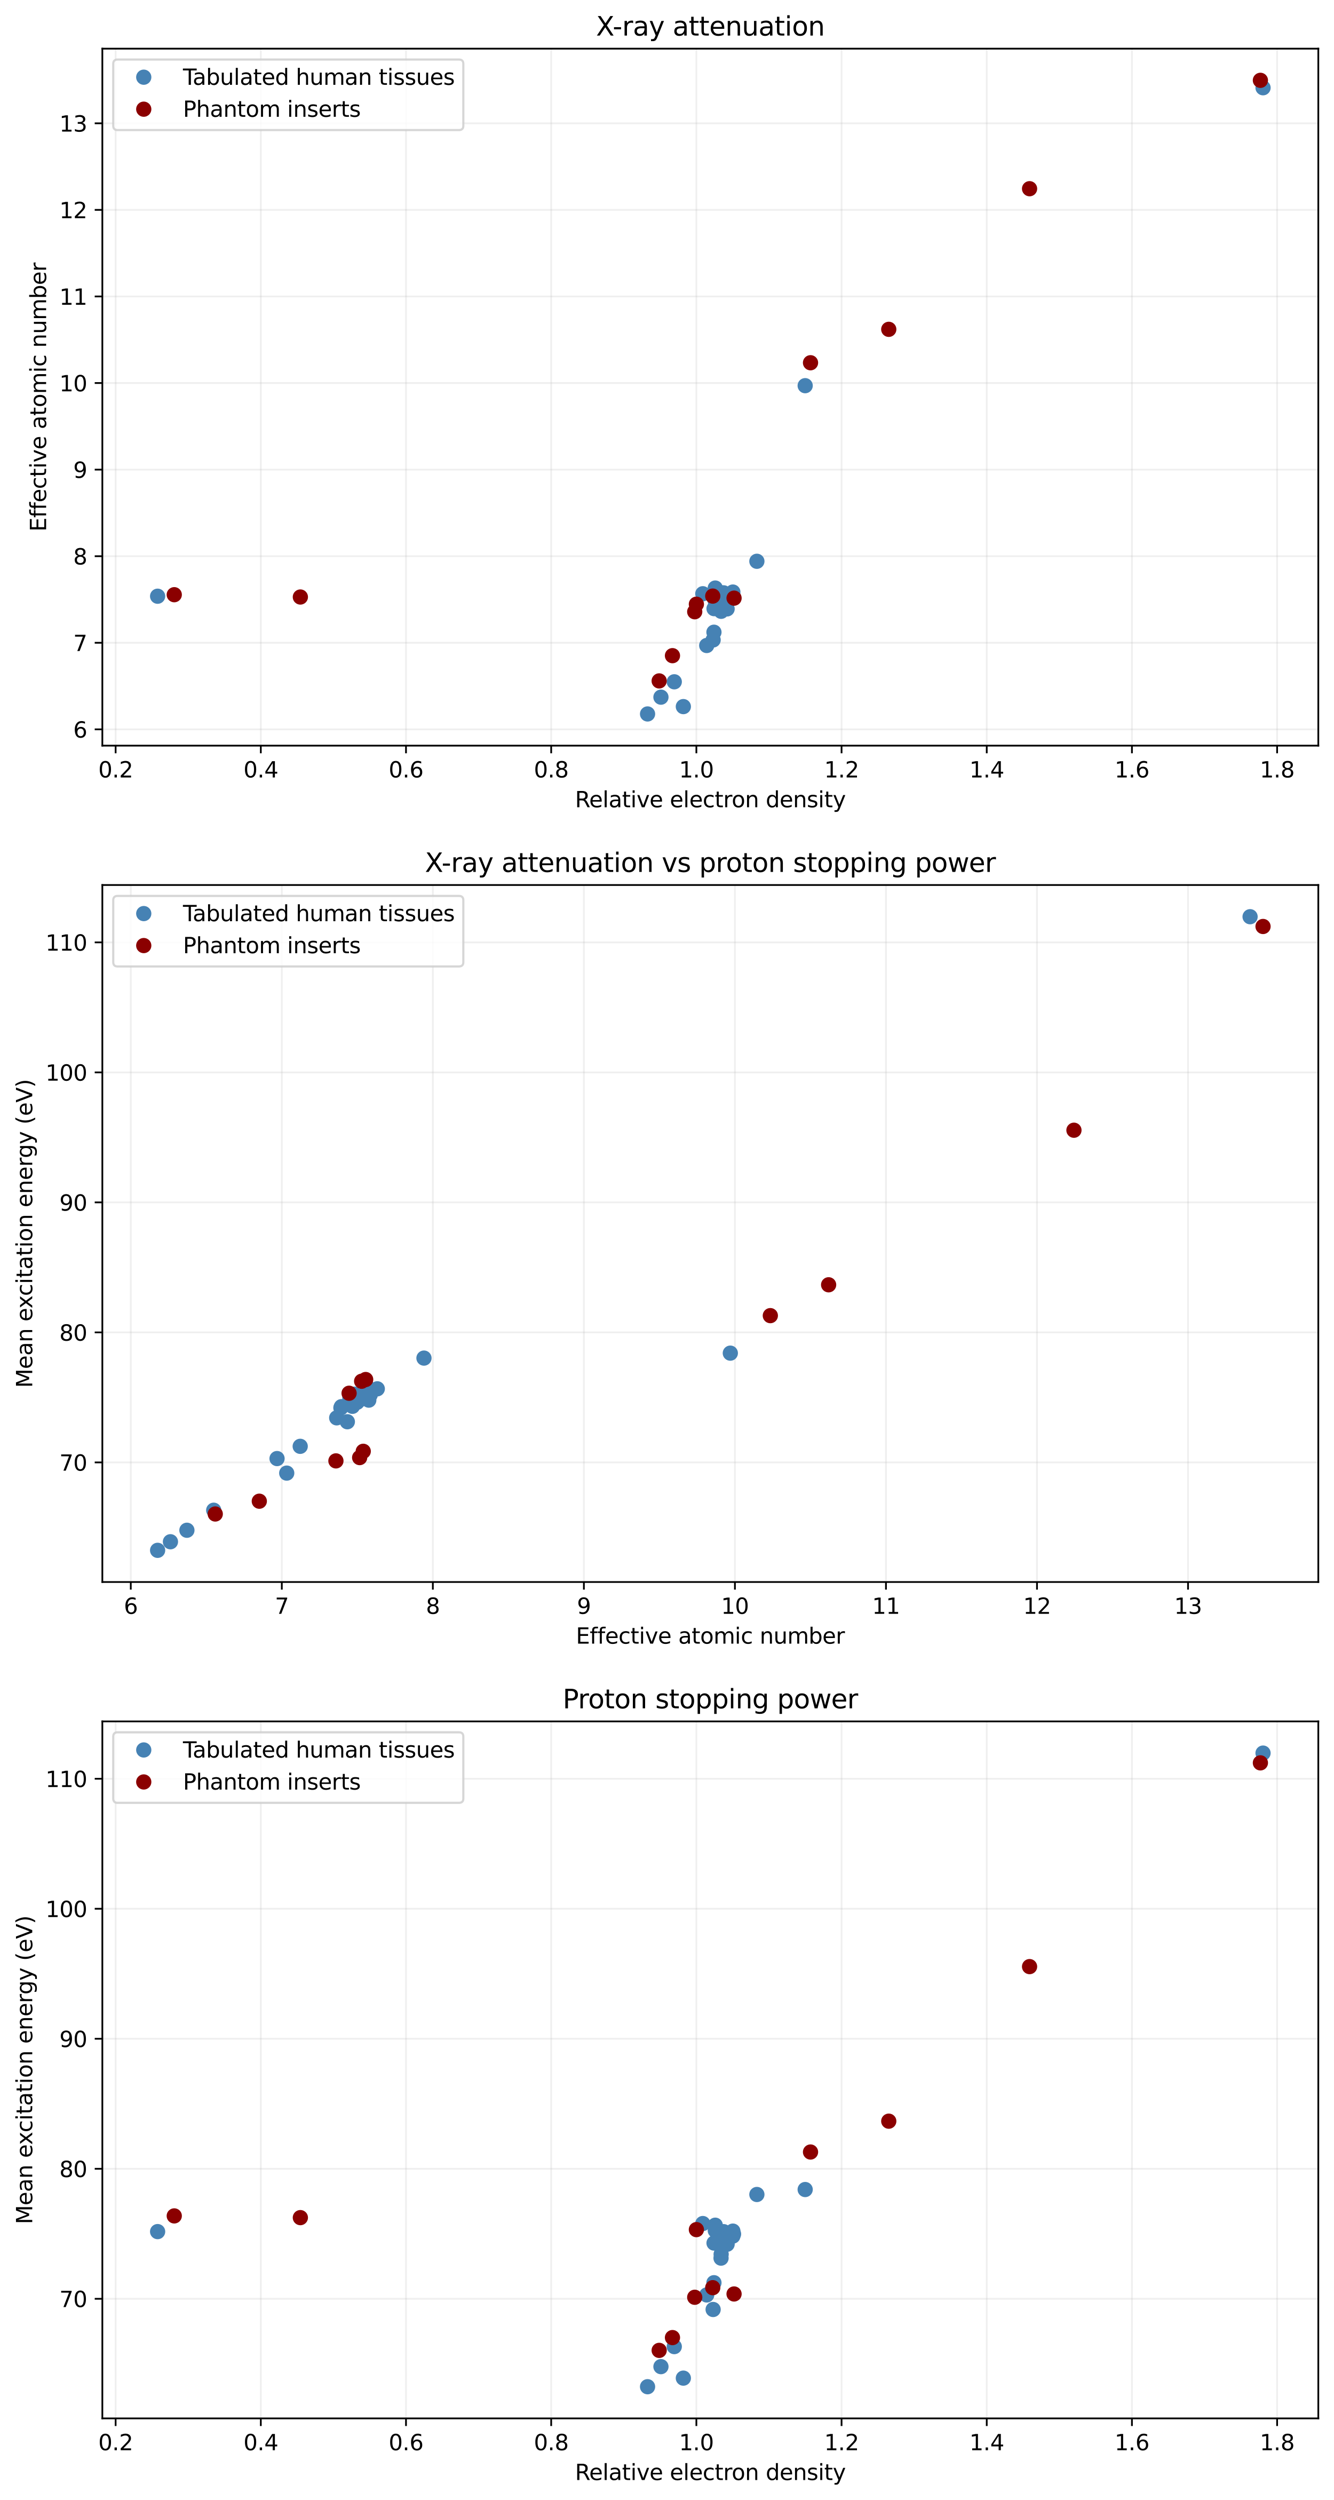 <?xml version="1.0" encoding="utf-8" standalone="no"?>
<!DOCTYPE svg PUBLIC "-//W3C//DTD SVG 1.1//EN"
  "http://www.w3.org/Graphics/SVG/1.1/DTD/svg11.dtd">
<svg xmlns:xlink="http://www.w3.org/1999/xlink" width="612.166pt" height="1147.074pt" viewBox="0 0 612.166 1147.074" xmlns="http://www.w3.org/2000/svg" version="1.1">
 <defs>
  <style type="text/css">*{stroke-linejoin: round; stroke-linecap: butt}</style>
 </defs>
 <g id="figure_1">
  <g id="patch_1">
   <path d="M 0 1147.074 
L 612.166 1147.074 
L 612.166 0 
L 0 0 
z
" style="fill: #ffffff"/>
  </g>
  <g id="axes_1">
   <g id="patch_2">
    <path d="M 46.966 342.083 
L 604.966 342.083 
L 604.966 22.318 
L 46.966 22.318 
z
" style="fill: #ffffff"/>
   </g>
   <g id="matplotlib.axis_1">
    <g id="xtick_1">
     <g id="line2d_1">
      <path d="M 53.06 342.083 
L 53.06 22.318 
" clip-path="url(#p1fab488594)" style="fill: none; stroke: #b0b0b0; stroke-opacity: 0.2; stroke-width: 0.8; stroke-linecap: square"/>
     </g>
     <g id="line2d_2">
      <defs>
       <path id="mf396c2dd81" d="M 0 0 
L 0 3.5 
" style="stroke: #000000; stroke-width: 0.8"/>
      </defs>
      <g>
       <use xlink:href="#mf396c2dd81" x="53.06" y="342.083" style="stroke: #000000; stroke-width: 0.8"/>
      </g>
     </g>
     <g id="text_1">
      <!-- 0.2 -->
      <g transform="translate(45.108 356.681) scale(0.1 -0.1)">
       <defs>
        <path id="DejaVuSans-30" d="M 2034 4250 
Q 1547 4250 1301 3770 
Q 1056 3291 1056 2328 
Q 1056 1369 1301 889 
Q 1547 409 2034 409 
Q 2525 409 2770 889 
Q 3016 1369 3016 2328 
Q 3016 3291 2770 3770 
Q 2525 4250 2034 4250 
z
M 2034 4750 
Q 2819 4750 3233 4129 
Q 3647 3509 3647 2328 
Q 3647 1150 3233 529 
Q 2819 -91 2034 -91 
Q 1250 -91 836 529 
Q 422 1150 422 2328 
Q 422 3509 836 4129 
Q 1250 4750 2034 4750 
z
" transform="scale(0.016)"/>
        <path id="DejaVuSans-2e" d="M 684 794 
L 1344 794 
L 1344 0 
L 684 0 
L 684 794 
z
" transform="scale(0.016)"/>
        <path id="DejaVuSans-32" d="M 1228 531 
L 3431 531 
L 3431 0 
L 469 0 
L 469 531 
Q 828 903 1448 1529 
Q 2069 2156 2228 2338 
Q 2531 2678 2651 2914 
Q 2772 3150 2772 3378 
Q 2772 3750 2511 3984 
Q 2250 4219 1831 4219 
Q 1534 4219 1204 4116 
Q 875 4013 500 3803 
L 500 4441 
Q 881 4594 1212 4672 
Q 1544 4750 1819 4750 
Q 2544 4750 2975 4387 
Q 3406 4025 3406 3419 
Q 3406 3131 3298 2873 
Q 3191 2616 2906 2266 
Q 2828 2175 2409 1742 
Q 1991 1309 1228 531 
z
" transform="scale(0.016)"/>
       </defs>
       <use xlink:href="#DejaVuSans-30"/>
       <use xlink:href="#DejaVuSans-2e" x="63.623"/>
       <use xlink:href="#DejaVuSans-32" x="95.41"/>
      </g>
     </g>
    </g>
    <g id="xtick_2">
     <g id="line2d_3">
      <path d="M 119.685 342.083 
L 119.685 22.318 
" clip-path="url(#p1fab488594)" style="fill: none; stroke: #b0b0b0; stroke-opacity: 0.2; stroke-width: 0.8; stroke-linecap: square"/>
     </g>
     <g id="line2d_4">
      <g>
       <use xlink:href="#mf396c2dd81" x="119.685" y="342.083" style="stroke: #000000; stroke-width: 0.8"/>
      </g>
     </g>
     <g id="text_2">
      <!-- 0.4 -->
      <g transform="translate(111.734 356.681) scale(0.1 -0.1)">
       <defs>
        <path id="DejaVuSans-34" d="M 2419 4116 
L 825 1625 
L 2419 1625 
L 2419 4116 
z
M 2253 4666 
L 3047 4666 
L 3047 1625 
L 3713 1625 
L 3713 1100 
L 3047 1100 
L 3047 0 
L 2419 0 
L 2419 1100 
L 313 1100 
L 313 1709 
L 2253 4666 
z
" transform="scale(0.016)"/>
       </defs>
       <use xlink:href="#DejaVuSans-30"/>
       <use xlink:href="#DejaVuSans-2e" x="63.623"/>
       <use xlink:href="#DejaVuSans-34" x="95.41"/>
      </g>
     </g>
    </g>
    <g id="xtick_3">
     <g id="line2d_5">
      <path d="M 186.311 342.083 
L 186.311 22.318 
" clip-path="url(#p1fab488594)" style="fill: none; stroke: #b0b0b0; stroke-opacity: 0.2; stroke-width: 0.8; stroke-linecap: square"/>
     </g>
     <g id="line2d_6">
      <g>
       <use xlink:href="#mf396c2dd81" x="186.311" y="342.083" style="stroke: #000000; stroke-width: 0.8"/>
      </g>
     </g>
     <g id="text_3">
      <!-- 0.6 -->
      <g transform="translate(178.359 356.681) scale(0.1 -0.1)">
       <defs>
        <path id="DejaVuSans-36" d="M 2113 2584 
Q 1688 2584 1439 2293 
Q 1191 2003 1191 1497 
Q 1191 994 1439 701 
Q 1688 409 2113 409 
Q 2538 409 2786 701 
Q 3034 994 3034 1497 
Q 3034 2003 2786 2293 
Q 2538 2584 2113 2584 
z
M 3366 4563 
L 3366 3988 
Q 3128 4100 2886 4159 
Q 2644 4219 2406 4219 
Q 1781 4219 1451 3797 
Q 1122 3375 1075 2522 
Q 1259 2794 1537 2939 
Q 1816 3084 2150 3084 
Q 2853 3084 3261 2657 
Q 3669 2231 3669 1497 
Q 3669 778 3244 343 
Q 2819 -91 2113 -91 
Q 1303 -91 875 529 
Q 447 1150 447 2328 
Q 447 3434 972 4092 
Q 1497 4750 2381 4750 
Q 2619 4750 2861 4703 
Q 3103 4656 3366 4563 
z
" transform="scale(0.016)"/>
       </defs>
       <use xlink:href="#DejaVuSans-30"/>
       <use xlink:href="#DejaVuSans-2e" x="63.623"/>
       <use xlink:href="#DejaVuSans-36" x="95.41"/>
      </g>
     </g>
    </g>
    <g id="xtick_4">
     <g id="line2d_7">
      <path d="M 252.936 342.083 
L 252.936 22.318 
" clip-path="url(#p1fab488594)" style="fill: none; stroke: #b0b0b0; stroke-opacity: 0.2; stroke-width: 0.8; stroke-linecap: square"/>
     </g>
     <g id="line2d_8">
      <g>
       <use xlink:href="#mf396c2dd81" x="252.936" y="342.083" style="stroke: #000000; stroke-width: 0.8"/>
      </g>
     </g>
     <g id="text_4">
      <!-- 0.8 -->
      <g transform="translate(244.984 356.681) scale(0.1 -0.1)">
       <defs>
        <path id="DejaVuSans-38" d="M 2034 2216 
Q 1584 2216 1326 1975 
Q 1069 1734 1069 1313 
Q 1069 891 1326 650 
Q 1584 409 2034 409 
Q 2484 409 2743 651 
Q 3003 894 3003 1313 
Q 3003 1734 2745 1975 
Q 2488 2216 2034 2216 
z
M 1403 2484 
Q 997 2584 770 2862 
Q 544 3141 544 3541 
Q 544 4100 942 4425 
Q 1341 4750 2034 4750 
Q 2731 4750 3128 4425 
Q 3525 4100 3525 3541 
Q 3525 3141 3298 2862 
Q 3072 2584 2669 2484 
Q 3125 2378 3379 2068 
Q 3634 1759 3634 1313 
Q 3634 634 3220 271 
Q 2806 -91 2034 -91 
Q 1263 -91 848 271 
Q 434 634 434 1313 
Q 434 1759 690 2068 
Q 947 2378 1403 2484 
z
M 1172 3481 
Q 1172 3119 1398 2916 
Q 1625 2713 2034 2713 
Q 2441 2713 2670 2916 
Q 2900 3119 2900 3481 
Q 2900 3844 2670 4047 
Q 2441 4250 2034 4250 
Q 1625 4250 1398 4047 
Q 1172 3844 1172 3481 
z
" transform="scale(0.016)"/>
       </defs>
       <use xlink:href="#DejaVuSans-30"/>
       <use xlink:href="#DejaVuSans-2e" x="63.623"/>
       <use xlink:href="#DejaVuSans-38" x="95.41"/>
      </g>
     </g>
    </g>
    <g id="xtick_5">
     <g id="line2d_9">
      <path d="M 319.561 342.083 
L 319.561 22.318 
" clip-path="url(#p1fab488594)" style="fill: none; stroke: #b0b0b0; stroke-opacity: 0.2; stroke-width: 0.8; stroke-linecap: square"/>
     </g>
     <g id="line2d_10">
      <g>
       <use xlink:href="#mf396c2dd81" x="319.561" y="342.083" style="stroke: #000000; stroke-width: 0.8"/>
      </g>
     </g>
     <g id="text_5">
      <!-- 1.0 -->
      <g transform="translate(311.61 356.681) scale(0.1 -0.1)">
       <defs>
        <path id="DejaVuSans-31" d="M 794 531 
L 1825 531 
L 1825 4091 
L 703 3866 
L 703 4441 
L 1819 4666 
L 2450 4666 
L 2450 531 
L 3481 531 
L 3481 0 
L 794 0 
L 794 531 
z
" transform="scale(0.016)"/>
       </defs>
       <use xlink:href="#DejaVuSans-31"/>
       <use xlink:href="#DejaVuSans-2e" x="63.623"/>
       <use xlink:href="#DejaVuSans-30" x="95.41"/>
      </g>
     </g>
    </g>
    <g id="xtick_6">
     <g id="line2d_11">
      <path d="M 386.187 342.083 
L 386.187 22.318 
" clip-path="url(#p1fab488594)" style="fill: none; stroke: #b0b0b0; stroke-opacity: 0.2; stroke-width: 0.8; stroke-linecap: square"/>
     </g>
     <g id="line2d_12">
      <g>
       <use xlink:href="#mf396c2dd81" x="386.187" y="342.083" style="stroke: #000000; stroke-width: 0.8"/>
      </g>
     </g>
     <g id="text_6">
      <!-- 1.2 -->
      <g transform="translate(378.235 356.681) scale(0.1 -0.1)">
       <use xlink:href="#DejaVuSans-31"/>
       <use xlink:href="#DejaVuSans-2e" x="63.623"/>
       <use xlink:href="#DejaVuSans-32" x="95.41"/>
      </g>
     </g>
    </g>
    <g id="xtick_7">
     <g id="line2d_13">
      <path d="M 452.812 342.083 
L 452.812 22.318 
" clip-path="url(#p1fab488594)" style="fill: none; stroke: #b0b0b0; stroke-opacity: 0.2; stroke-width: 0.8; stroke-linecap: square"/>
     </g>
     <g id="line2d_14">
      <g>
       <use xlink:href="#mf396c2dd81" x="452.812" y="342.083" style="stroke: #000000; stroke-width: 0.8"/>
      </g>
     </g>
     <g id="text_7">
      <!-- 1.4 -->
      <g transform="translate(444.86 356.681) scale(0.1 -0.1)">
       <use xlink:href="#DejaVuSans-31"/>
       <use xlink:href="#DejaVuSans-2e" x="63.623"/>
       <use xlink:href="#DejaVuSans-34" x="95.41"/>
      </g>
     </g>
    </g>
    <g id="xtick_8">
     <g id="line2d_15">
      <path d="M 519.437 342.083 
L 519.437 22.318 
" clip-path="url(#p1fab488594)" style="fill: none; stroke: #b0b0b0; stroke-opacity: 0.2; stroke-width: 0.8; stroke-linecap: square"/>
     </g>
     <g id="line2d_16">
      <g>
       <use xlink:href="#mf396c2dd81" x="519.437" y="342.083" style="stroke: #000000; stroke-width: 0.8"/>
      </g>
     </g>
     <g id="text_8">
      <!-- 1.6 -->
      <g transform="translate(511.486 356.681) scale(0.1 -0.1)">
       <use xlink:href="#DejaVuSans-31"/>
       <use xlink:href="#DejaVuSans-2e" x="63.623"/>
       <use xlink:href="#DejaVuSans-36" x="95.41"/>
      </g>
     </g>
    </g>
    <g id="xtick_9">
     <g id="line2d_17">
      <path d="M 586.062 342.083 
L 586.062 22.318 
" clip-path="url(#p1fab488594)" style="fill: none; stroke: #b0b0b0; stroke-opacity: 0.2; stroke-width: 0.8; stroke-linecap: square"/>
     </g>
     <g id="line2d_18">
      <g>
       <use xlink:href="#mf396c2dd81" x="586.062" y="342.083" style="stroke: #000000; stroke-width: 0.8"/>
      </g>
     </g>
     <g id="text_9">
      <!-- 1.8 -->
      <g transform="translate(578.111 356.681) scale(0.1 -0.1)">
       <use xlink:href="#DejaVuSans-31"/>
       <use xlink:href="#DejaVuSans-2e" x="63.623"/>
       <use xlink:href="#DejaVuSans-38" x="95.41"/>
      </g>
     </g>
    </g>
    <g id="text_10">
     <!-- Relative electron density -->
     <g transform="translate(263.868 370.359) scale(0.1 -0.1)">
      <defs>
       <path id="DejaVuSans-52" d="M 2841 2188 
Q 3044 2119 3236 1894 
Q 3428 1669 3622 1275 
L 4263 0 
L 3584 0 
L 2988 1197 
Q 2756 1666 2539 1819 
Q 2322 1972 1947 1972 
L 1259 1972 
L 1259 0 
L 628 0 
L 628 4666 
L 2053 4666 
Q 2853 4666 3247 4331 
Q 3641 3997 3641 3322 
Q 3641 2881 3436 2590 
Q 3231 2300 2841 2188 
z
M 1259 4147 
L 1259 2491 
L 2053 2491 
Q 2509 2491 2742 2702 
Q 2975 2913 2975 3322 
Q 2975 3731 2742 3939 
Q 2509 4147 2053 4147 
L 1259 4147 
z
" transform="scale(0.016)"/>
       <path id="DejaVuSans-65" d="M 3597 1894 
L 3597 1613 
L 953 1613 
Q 991 1019 1311 708 
Q 1631 397 2203 397 
Q 2534 397 2845 478 
Q 3156 559 3463 722 
L 3463 178 
Q 3153 47 2828 -22 
Q 2503 -91 2169 -91 
Q 1331 -91 842 396 
Q 353 884 353 1716 
Q 353 2575 817 3079 
Q 1281 3584 2069 3584 
Q 2775 3584 3186 3129 
Q 3597 2675 3597 1894 
z
M 3022 2063 
Q 3016 2534 2758 2815 
Q 2500 3097 2075 3097 
Q 1594 3097 1305 2825 
Q 1016 2553 972 2059 
L 3022 2063 
z
" transform="scale(0.016)"/>
       <path id="DejaVuSans-6c" d="M 603 4863 
L 1178 4863 
L 1178 0 
L 603 0 
L 603 4863 
z
" transform="scale(0.016)"/>
       <path id="DejaVuSans-61" d="M 2194 1759 
Q 1497 1759 1228 1600 
Q 959 1441 959 1056 
Q 959 750 1161 570 
Q 1363 391 1709 391 
Q 2188 391 2477 730 
Q 2766 1069 2766 1631 
L 2766 1759 
L 2194 1759 
z
M 3341 1997 
L 3341 0 
L 2766 0 
L 2766 531 
Q 2569 213 2275 61 
Q 1981 -91 1556 -91 
Q 1019 -91 701 211 
Q 384 513 384 1019 
Q 384 1609 779 1909 
Q 1175 2209 1959 2209 
L 2766 2209 
L 2766 2266 
Q 2766 2663 2505 2880 
Q 2244 3097 1772 3097 
Q 1472 3097 1187 3025 
Q 903 2953 641 2809 
L 641 3341 
Q 956 3463 1253 3523 
Q 1550 3584 1831 3584 
Q 2591 3584 2966 3190 
Q 3341 2797 3341 1997 
z
" transform="scale(0.016)"/>
       <path id="DejaVuSans-74" d="M 1172 4494 
L 1172 3500 
L 2356 3500 
L 2356 3053 
L 1172 3053 
L 1172 1153 
Q 1172 725 1289 603 
Q 1406 481 1766 481 
L 2356 481 
L 2356 0 
L 1766 0 
Q 1100 0 847 248 
Q 594 497 594 1153 
L 594 3053 
L 172 3053 
L 172 3500 
L 594 3500 
L 594 4494 
L 1172 4494 
z
" transform="scale(0.016)"/>
       <path id="DejaVuSans-69" d="M 603 3500 
L 1178 3500 
L 1178 0 
L 603 0 
L 603 3500 
z
M 603 4863 
L 1178 4863 
L 1178 4134 
L 603 4134 
L 603 4863 
z
" transform="scale(0.016)"/>
       <path id="DejaVuSans-76" d="M 191 3500 
L 800 3500 
L 1894 563 
L 2988 3500 
L 3597 3500 
L 2284 0 
L 1503 0 
L 191 3500 
z
" transform="scale(0.016)"/>
       <path id="DejaVuSans-20" transform="scale(0.016)"/>
       <path id="DejaVuSans-63" d="M 3122 3366 
L 3122 2828 
Q 2878 2963 2633 3030 
Q 2388 3097 2138 3097 
Q 1578 3097 1268 2742 
Q 959 2388 959 1747 
Q 959 1106 1268 751 
Q 1578 397 2138 397 
Q 2388 397 2633 464 
Q 2878 531 3122 666 
L 3122 134 
Q 2881 22 2623 -34 
Q 2366 -91 2075 -91 
Q 1284 -91 818 406 
Q 353 903 353 1747 
Q 353 2603 823 3093 
Q 1294 3584 2113 3584 
Q 2378 3584 2631 3529 
Q 2884 3475 3122 3366 
z
" transform="scale(0.016)"/>
       <path id="DejaVuSans-72" d="M 2631 2963 
Q 2534 3019 2420 3045 
Q 2306 3072 2169 3072 
Q 1681 3072 1420 2755 
Q 1159 2438 1159 1844 
L 1159 0 
L 581 0 
L 581 3500 
L 1159 3500 
L 1159 2956 
Q 1341 3275 1631 3429 
Q 1922 3584 2338 3584 
Q 2397 3584 2469 3576 
Q 2541 3569 2628 3553 
L 2631 2963 
z
" transform="scale(0.016)"/>
       <path id="DejaVuSans-6f" d="M 1959 3097 
Q 1497 3097 1228 2736 
Q 959 2375 959 1747 
Q 959 1119 1226 758 
Q 1494 397 1959 397 
Q 2419 397 2687 759 
Q 2956 1122 2956 1747 
Q 2956 2369 2687 2733 
Q 2419 3097 1959 3097 
z
M 1959 3584 
Q 2709 3584 3137 3096 
Q 3566 2609 3566 1747 
Q 3566 888 3137 398 
Q 2709 -91 1959 -91 
Q 1206 -91 779 398 
Q 353 888 353 1747 
Q 353 2609 779 3096 
Q 1206 3584 1959 3584 
z
" transform="scale(0.016)"/>
       <path id="DejaVuSans-6e" d="M 3513 2113 
L 3513 0 
L 2938 0 
L 2938 2094 
Q 2938 2591 2744 2837 
Q 2550 3084 2163 3084 
Q 1697 3084 1428 2787 
Q 1159 2491 1159 1978 
L 1159 0 
L 581 0 
L 581 3500 
L 1159 3500 
L 1159 2956 
Q 1366 3272 1645 3428 
Q 1925 3584 2291 3584 
Q 2894 3584 3203 3211 
Q 3513 2838 3513 2113 
z
" transform="scale(0.016)"/>
       <path id="DejaVuSans-64" d="M 2906 2969 
L 2906 4863 
L 3481 4863 
L 3481 0 
L 2906 0 
L 2906 525 
Q 2725 213 2448 61 
Q 2172 -91 1784 -91 
Q 1150 -91 751 415 
Q 353 922 353 1747 
Q 353 2572 751 3078 
Q 1150 3584 1784 3584 
Q 2172 3584 2448 3432 
Q 2725 3281 2906 2969 
z
M 947 1747 
Q 947 1113 1208 752 
Q 1469 391 1925 391 
Q 2381 391 2643 752 
Q 2906 1113 2906 1747 
Q 2906 2381 2643 2742 
Q 2381 3103 1925 3103 
Q 1469 3103 1208 2742 
Q 947 2381 947 1747 
z
" transform="scale(0.016)"/>
       <path id="DejaVuSans-73" d="M 2834 3397 
L 2834 2853 
Q 2591 2978 2328 3040 
Q 2066 3103 1784 3103 
Q 1356 3103 1142 2972 
Q 928 2841 928 2578 
Q 928 2378 1081 2264 
Q 1234 2150 1697 2047 
L 1894 2003 
Q 2506 1872 2764 1633 
Q 3022 1394 3022 966 
Q 3022 478 2636 193 
Q 2250 -91 1575 -91 
Q 1294 -91 989 -36 
Q 684 19 347 128 
L 347 722 
Q 666 556 975 473 
Q 1284 391 1588 391 
Q 1994 391 2212 530 
Q 2431 669 2431 922 
Q 2431 1156 2273 1281 
Q 2116 1406 1581 1522 
L 1381 1569 
Q 847 1681 609 1914 
Q 372 2147 372 2553 
Q 372 3047 722 3315 
Q 1072 3584 1716 3584 
Q 2034 3584 2315 3537 
Q 2597 3491 2834 3397 
z
" transform="scale(0.016)"/>
       <path id="DejaVuSans-79" d="M 2059 -325 
Q 1816 -950 1584 -1140 
Q 1353 -1331 966 -1331 
L 506 -1331 
L 506 -850 
L 844 -850 
Q 1081 -850 1212 -737 
Q 1344 -625 1503 -206 
L 1606 56 
L 191 3500 
L 800 3500 
L 1894 763 
L 2988 3500 
L 3597 3500 
L 2059 -325 
z
" transform="scale(0.016)"/>
      </defs>
      <use xlink:href="#DejaVuSans-52"/>
      <use xlink:href="#DejaVuSans-65" x="64.982"/>
      <use xlink:href="#DejaVuSans-6c" x="126.506"/>
      <use xlink:href="#DejaVuSans-61" x="154.289"/>
      <use xlink:href="#DejaVuSans-74" x="215.568"/>
      <use xlink:href="#DejaVuSans-69" x="254.777"/>
      <use xlink:href="#DejaVuSans-76" x="282.561"/>
      <use xlink:href="#DejaVuSans-65" x="341.74"/>
      <use xlink:href="#DejaVuSans-20" x="403.264"/>
      <use xlink:href="#DejaVuSans-65" x="435.051"/>
      <use xlink:href="#DejaVuSans-6c" x="496.574"/>
      <use xlink:href="#DejaVuSans-65" x="524.357"/>
      <use xlink:href="#DejaVuSans-63" x="585.881"/>
      <use xlink:href="#DejaVuSans-74" x="640.861"/>
      <use xlink:href="#DejaVuSans-72" x="680.07"/>
      <use xlink:href="#DejaVuSans-6f" x="718.934"/>
      <use xlink:href="#DejaVuSans-6e" x="780.115"/>
      <use xlink:href="#DejaVuSans-20" x="843.494"/>
      <use xlink:href="#DejaVuSans-64" x="875.281"/>
      <use xlink:href="#DejaVuSans-65" x="938.758"/>
      <use xlink:href="#DejaVuSans-6e" x="1000.281"/>
      <use xlink:href="#DejaVuSans-73" x="1063.66"/>
      <use xlink:href="#DejaVuSans-69" x="1115.76"/>
      <use xlink:href="#DejaVuSans-74" x="1143.543"/>
      <use xlink:href="#DejaVuSans-79" x="1182.752"/>
     </g>
    </g>
   </g>
   <g id="matplotlib.axis_2">
    <g id="ytick_1">
     <g id="line2d_19">
      <path d="M 46.966 334.606 
L 604.966 334.606 
" clip-path="url(#p1fab488594)" style="fill: none; stroke: #b0b0b0; stroke-opacity: 0.2; stroke-width: 0.8; stroke-linecap: square"/>
     </g>
     <g id="line2d_20">
      <defs>
       <path id="m6ab2bd64dd" d="M 0 0 
L -3.5 0 
" style="stroke: #000000; stroke-width: 0.8"/>
      </defs>
      <g>
       <use xlink:href="#m6ab2bd64dd" x="46.966" y="334.606" style="stroke: #000000; stroke-width: 0.8"/>
      </g>
     </g>
     <g id="text_11">
      <!-- 6 -->
      <g transform="translate(33.603 338.405) scale(0.1 -0.1)">
       <use xlink:href="#DejaVuSans-36"/>
      </g>
     </g>
    </g>
    <g id="ytick_2">
     <g id="line2d_21">
      <path d="M 46.966 294.888 
L 604.966 294.888 
" clip-path="url(#p1fab488594)" style="fill: none; stroke: #b0b0b0; stroke-opacity: 0.2; stroke-width: 0.8; stroke-linecap: square"/>
     </g>
     <g id="line2d_22">
      <g>
       <use xlink:href="#m6ab2bd64dd" x="46.966" y="294.888" style="stroke: #000000; stroke-width: 0.8"/>
      </g>
     </g>
     <g id="text_12">
      <!-- 7 -->
      <g transform="translate(33.603 298.687) scale(0.1 -0.1)">
       <defs>
        <path id="DejaVuSans-37" d="M 525 4666 
L 3525 4666 
L 3525 4397 
L 1831 0 
L 1172 0 
L 2766 4134 
L 525 4134 
L 525 4666 
z
" transform="scale(0.016)"/>
       </defs>
       <use xlink:href="#DejaVuSans-37"/>
      </g>
     </g>
    </g>
    <g id="ytick_3">
     <g id="line2d_23">
      <path d="M 46.966 255.169 
L 604.966 255.169 
" clip-path="url(#p1fab488594)" style="fill: none; stroke: #b0b0b0; stroke-opacity: 0.2; stroke-width: 0.8; stroke-linecap: square"/>
     </g>
     <g id="line2d_24">
      <g>
       <use xlink:href="#m6ab2bd64dd" x="46.966" y="255.169" style="stroke: #000000; stroke-width: 0.8"/>
      </g>
     </g>
     <g id="text_13">
      <!-- 8 -->
      <g transform="translate(33.603 258.968) scale(0.1 -0.1)">
       <use xlink:href="#DejaVuSans-38"/>
      </g>
     </g>
    </g>
    <g id="ytick_4">
     <g id="line2d_25">
      <path d="M 46.966 215.45 
L 604.966 215.45 
" clip-path="url(#p1fab488594)" style="fill: none; stroke: #b0b0b0; stroke-opacity: 0.2; stroke-width: 0.8; stroke-linecap: square"/>
     </g>
     <g id="line2d_26">
      <g>
       <use xlink:href="#m6ab2bd64dd" x="46.966" y="215.45" style="stroke: #000000; stroke-width: 0.8"/>
      </g>
     </g>
     <g id="text_14">
      <!-- 9 -->
      <g transform="translate(33.603 219.25) scale(0.1 -0.1)">
       <defs>
        <path id="DejaVuSans-39" d="M 703 97 
L 703 672 
Q 941 559 1184 500 
Q 1428 441 1663 441 
Q 2288 441 2617 861 
Q 2947 1281 2994 2138 
Q 2813 1869 2534 1725 
Q 2256 1581 1919 1581 
Q 1219 1581 811 2004 
Q 403 2428 403 3163 
Q 403 3881 828 4315 
Q 1253 4750 1959 4750 
Q 2769 4750 3195 4129 
Q 3622 3509 3622 2328 
Q 3622 1225 3098 567 
Q 2575 -91 1691 -91 
Q 1453 -91 1209 -44 
Q 966 3 703 97 
z
M 1959 2075 
Q 2384 2075 2632 2365 
Q 2881 2656 2881 3163 
Q 2881 3666 2632 3958 
Q 2384 4250 1959 4250 
Q 1534 4250 1286 3958 
Q 1038 3666 1038 3163 
Q 1038 2656 1286 2365 
Q 1534 2075 1959 2075 
z
" transform="scale(0.016)"/>
       </defs>
       <use xlink:href="#DejaVuSans-39"/>
      </g>
     </g>
    </g>
    <g id="ytick_5">
     <g id="line2d_27">
      <path d="M 46.966 175.732 
L 604.966 175.732 
" clip-path="url(#p1fab488594)" style="fill: none; stroke: #b0b0b0; stroke-opacity: 0.2; stroke-width: 0.8; stroke-linecap: square"/>
     </g>
     <g id="line2d_28">
      <g>
       <use xlink:href="#m6ab2bd64dd" x="46.966" y="175.732" style="stroke: #000000; stroke-width: 0.8"/>
      </g>
     </g>
     <g id="text_15">
      <!-- 10 -->
      <g transform="translate(27.241 179.531) scale(0.1 -0.1)">
       <use xlink:href="#DejaVuSans-31"/>
       <use xlink:href="#DejaVuSans-30" x="63.623"/>
      </g>
     </g>
    </g>
    <g id="ytick_6">
     <g id="line2d_29">
      <path d="M 46.966 136.013 
L 604.966 136.013 
" clip-path="url(#p1fab488594)" style="fill: none; stroke: #b0b0b0; stroke-opacity: 0.2; stroke-width: 0.8; stroke-linecap: square"/>
     </g>
     <g id="line2d_30">
      <g>
       <use xlink:href="#m6ab2bd64dd" x="46.966" y="136.013" style="stroke: #000000; stroke-width: 0.8"/>
      </g>
     </g>
     <g id="text_16">
      <!-- 11 -->
      <g transform="translate(27.241 139.812) scale(0.1 -0.1)">
       <use xlink:href="#DejaVuSans-31"/>
       <use xlink:href="#DejaVuSans-31" x="63.623"/>
      </g>
     </g>
    </g>
    <g id="ytick_7">
     <g id="line2d_31">
      <path d="M 46.966 96.295 
L 604.966 96.295 
" clip-path="url(#p1fab488594)" style="fill: none; stroke: #b0b0b0; stroke-opacity: 0.2; stroke-width: 0.8; stroke-linecap: square"/>
     </g>
     <g id="line2d_32">
      <g>
       <use xlink:href="#m6ab2bd64dd" x="46.966" y="96.295" style="stroke: #000000; stroke-width: 0.8"/>
      </g>
     </g>
     <g id="text_17">
      <!-- 12 -->
      <g transform="translate(27.241 100.094) scale(0.1 -0.1)">
       <use xlink:href="#DejaVuSans-31"/>
       <use xlink:href="#DejaVuSans-32" x="63.623"/>
      </g>
     </g>
    </g>
    <g id="ytick_8">
     <g id="line2d_33">
      <path d="M 46.966 56.576 
L 604.966 56.576 
" clip-path="url(#p1fab488594)" style="fill: none; stroke: #b0b0b0; stroke-opacity: 0.2; stroke-width: 0.8; stroke-linecap: square"/>
     </g>
     <g id="line2d_34">
      <g>
       <use xlink:href="#m6ab2bd64dd" x="46.966" y="56.576" style="stroke: #000000; stroke-width: 0.8"/>
      </g>
     </g>
     <g id="text_18">
      <!-- 13 -->
      <g transform="translate(27.241 60.375) scale(0.1 -0.1)">
       <defs>
        <path id="DejaVuSans-33" d="M 2597 2516 
Q 3050 2419 3304 2112 
Q 3559 1806 3559 1356 
Q 3559 666 3084 287 
Q 2609 -91 1734 -91 
Q 1441 -91 1130 -33 
Q 819 25 488 141 
L 488 750 
Q 750 597 1062 519 
Q 1375 441 1716 441 
Q 2309 441 2620 675 
Q 2931 909 2931 1356 
Q 2931 1769 2642 2001 
Q 2353 2234 1838 2234 
L 1294 2234 
L 1294 2753 
L 1863 2753 
Q 2328 2753 2575 2939 
Q 2822 3125 2822 3475 
Q 2822 3834 2567 4026 
Q 2313 4219 1838 4219 
Q 1578 4219 1281 4162 
Q 984 4106 628 3988 
L 628 4550 
Q 988 4650 1302 4700 
Q 1616 4750 1894 4750 
Q 2613 4750 3031 4423 
Q 3450 4097 3450 3541 
Q 3450 3153 3228 2886 
Q 3006 2619 2597 2516 
z
" transform="scale(0.016)"/>
       </defs>
       <use xlink:href="#DejaVuSans-31"/>
       <use xlink:href="#DejaVuSans-33" x="63.623"/>
      </g>
     </g>
    </g>
    <g id="text_19">
     <!-- Effective atomic number -->
     <g transform="translate(21.161 243.875) rotate(-90) scale(0.1 -0.1)">
      <defs>
       <path id="DejaVuSans-45" d="M 628 4666 
L 3578 4666 
L 3578 4134 
L 1259 4134 
L 1259 2753 
L 3481 2753 
L 3481 2222 
L 1259 2222 
L 1259 531 
L 3634 531 
L 3634 0 
L 628 0 
L 628 4666 
z
" transform="scale(0.016)"/>
       <path id="DejaVuSans-66" d="M 2375 4863 
L 2375 4384 
L 1825 4384 
Q 1516 4384 1395 4259 
Q 1275 4134 1275 3809 
L 1275 3500 
L 2222 3500 
L 2222 3053 
L 1275 3053 
L 1275 0 
L 697 0 
L 697 3053 
L 147 3053 
L 147 3500 
L 697 3500 
L 697 3744 
Q 697 4328 969 4595 
Q 1241 4863 1831 4863 
L 2375 4863 
z
" transform="scale(0.016)"/>
       <path id="DejaVuSans-6d" d="M 3328 2828 
Q 3544 3216 3844 3400 
Q 4144 3584 4550 3584 
Q 5097 3584 5394 3201 
Q 5691 2819 5691 2113 
L 5691 0 
L 5113 0 
L 5113 2094 
Q 5113 2597 4934 2840 
Q 4756 3084 4391 3084 
Q 3944 3084 3684 2787 
Q 3425 2491 3425 1978 
L 3425 0 
L 2847 0 
L 2847 2094 
Q 2847 2600 2669 2842 
Q 2491 3084 2119 3084 
Q 1678 3084 1418 2786 
Q 1159 2488 1159 1978 
L 1159 0 
L 581 0 
L 581 3500 
L 1159 3500 
L 1159 2956 
Q 1356 3278 1631 3431 
Q 1906 3584 2284 3584 
Q 2666 3584 2933 3390 
Q 3200 3197 3328 2828 
z
" transform="scale(0.016)"/>
       <path id="DejaVuSans-75" d="M 544 1381 
L 544 3500 
L 1119 3500 
L 1119 1403 
Q 1119 906 1312 657 
Q 1506 409 1894 409 
Q 2359 409 2629 706 
Q 2900 1003 2900 1516 
L 2900 3500 
L 3475 3500 
L 3475 0 
L 2900 0 
L 2900 538 
Q 2691 219 2414 64 
Q 2138 -91 1772 -91 
Q 1169 -91 856 284 
Q 544 659 544 1381 
z
M 1991 3584 
L 1991 3584 
z
" transform="scale(0.016)"/>
       <path id="DejaVuSans-62" d="M 3116 1747 
Q 3116 2381 2855 2742 
Q 2594 3103 2138 3103 
Q 1681 3103 1420 2742 
Q 1159 2381 1159 1747 
Q 1159 1113 1420 752 
Q 1681 391 2138 391 
Q 2594 391 2855 752 
Q 3116 1113 3116 1747 
z
M 1159 2969 
Q 1341 3281 1617 3432 
Q 1894 3584 2278 3584 
Q 2916 3584 3314 3078 
Q 3713 2572 3713 1747 
Q 3713 922 3314 415 
Q 2916 -91 2278 -91 
Q 1894 -91 1617 61 
Q 1341 213 1159 525 
L 1159 0 
L 581 0 
L 581 4863 
L 1159 4863 
L 1159 2969 
z
" transform="scale(0.016)"/>
      </defs>
      <use xlink:href="#DejaVuSans-45"/>
      <use xlink:href="#DejaVuSans-66" x="63.184"/>
      <use xlink:href="#DejaVuSans-66" x="98.389"/>
      <use xlink:href="#DejaVuSans-65" x="133.594"/>
      <use xlink:href="#DejaVuSans-63" x="195.117"/>
      <use xlink:href="#DejaVuSans-74" x="250.098"/>
      <use xlink:href="#DejaVuSans-69" x="289.307"/>
      <use xlink:href="#DejaVuSans-76" x="317.09"/>
      <use xlink:href="#DejaVuSans-65" x="376.27"/>
      <use xlink:href="#DejaVuSans-20" x="437.793"/>
      <use xlink:href="#DejaVuSans-61" x="469.58"/>
      <use xlink:href="#DejaVuSans-74" x="530.859"/>
      <use xlink:href="#DejaVuSans-6f" x="570.068"/>
      <use xlink:href="#DejaVuSans-6d" x="631.25"/>
      <use xlink:href="#DejaVuSans-69" x="728.662"/>
      <use xlink:href="#DejaVuSans-63" x="756.445"/>
      <use xlink:href="#DejaVuSans-20" x="811.426"/>
      <use xlink:href="#DejaVuSans-6e" x="843.213"/>
      <use xlink:href="#DejaVuSans-75" x="906.592"/>
      <use xlink:href="#DejaVuSans-6d" x="969.971"/>
      <use xlink:href="#DejaVuSans-62" x="1067.383"/>
      <use xlink:href="#DejaVuSans-65" x="1130.859"/>
      <use xlink:href="#DejaVuSans-72" x="1192.383"/>
     </g>
    </g>
   </g>
   <g id="line2d_35">
    <defs>
     <path id="m6497c1febf" d="M 0 3 
C 0.796 3 1.559 2.684 2.121 2.121 
C 2.684 1.559 3 0.796 3 0 
C 3 -0.796 2.684 -1.559 2.121 -2.121 
C 1.559 -2.684 0.796 -3 0 -3 
C -0.796 -3 -1.559 -2.684 -2.121 -2.121 
C -2.684 -1.559 -3 -0.796 -3 0 
C -3 0.796 -2.684 1.559 -2.121 2.121 
C -1.559 2.684 -0.796 3 0 3 
z
" style="stroke: #4682b4"/>
    </defs>
    <g clip-path="url(#p1fab488594)">
     <use xlink:href="#m6497c1febf" x="72.329" y="273.534" style="fill: #4682b4; stroke: #4682b4"/>
     <use xlink:href="#m6497c1febf" x="297.16" y="327.548" style="fill: #4682b4; stroke: #4682b4"/>
     <use xlink:href="#m6497c1febf" x="303.303" y="319.845" style="fill: #4682b4; stroke: #4682b4"/>
     <use xlink:href="#m6497c1febf" x="309.423" y="312.795" style="fill: #4682b4; stroke: #4682b4"/>
     <use xlink:href="#m6497c1febf" x="313.586" y="324.176" style="fill: #4682b4; stroke: #4682b4"/>
     <use xlink:href="#m6497c1febf" x="324.307" y="296.143" style="fill: #4682b4; stroke: #4682b4"/>
     <use xlink:href="#m6497c1febf" x="327.252" y="293.596" style="fill: #4682b4; stroke: #4682b4"/>
     <use xlink:href="#m6497c1febf" x="327.627" y="290.051" style="fill: #4682b4; stroke: #4682b4"/>
     <use xlink:href="#m6497c1febf" x="322.511" y="272.396" style="fill: #4682b4; stroke: #4682b4"/>
     <use xlink:href="#m6497c1febf" x="327.666" y="279.224" style="fill: #4682b4; stroke: #4682b4"/>
     <use xlink:href="#m6497c1febf" x="328.226" y="269.781" style="fill: #4682b4; stroke: #4682b4"/>
     <use xlink:href="#m6497c1febf" x="328.248" y="275.817" style="fill: #4682b4; stroke: #4682b4"/>
     <use xlink:href="#m6497c1febf" x="330.93" y="280.457" style="fill: #4682b4; stroke: #4682b4"/>
     <use xlink:href="#m6497c1febf" x="330.88" y="277.653" style="fill: #4682b4; stroke: #4682b4"/>
     <use xlink:href="#m6497c1febf" x="330.682" y="276.989" style="fill: #4682b4; stroke: #4682b4"/>
     <use xlink:href="#m6497c1febf" x="330.961" y="275.709" style="fill: #4682b4; stroke: #4682b4"/>
     <use xlink:href="#m6497c1febf" x="331.229" y="272.015" style="fill: #4682b4; stroke: #4682b4"/>
     <use xlink:href="#m6497c1febf" x="333.667" y="279.352" style="fill: #4682b4; stroke: #4682b4"/>
     <use xlink:href="#m6497c1febf" x="333.016" y="275.093" style="fill: #4682b4; stroke: #4682b4"/>
     <use xlink:href="#m6497c1febf" x="333.635" y="276.31" style="fill: #4682b4; stroke: #4682b4"/>
     <use xlink:href="#m6497c1febf" x="332.087" y="271.987" style="fill: #4682b4; stroke: #4682b4"/>
     <use xlink:href="#m6497c1febf" x="333.322" y="275.232" style="fill: #4682b4; stroke: #4682b4"/>
     <use xlink:href="#m6497c1febf" x="333.955" y="274.665" style="fill: #4682b4; stroke: #4682b4"/>
     <use xlink:href="#m6497c1febf" x="336.291" y="274.361" style="fill: #4682b4; stroke: #4682b4"/>
     <use xlink:href="#m6497c1febf" x="336.626" y="273.97" style="fill: #4682b4; stroke: #4682b4"/>
     <use xlink:href="#m6497c1febf" x="336.308" y="271.622" style="fill: #4682b4; stroke: #4682b4"/>
     <use xlink:href="#m6497c1febf" x="347.329" y="257.506" style="fill: #4682b4; stroke: #4682b4"/>
     <use xlink:href="#m6497c1febf" x="369.491" y="176.942" style="fill: #4682b4; stroke: #4682b4"/>
     <use xlink:href="#m6497c1febf" x="579.602" y="40.259" style="fill: #4682b4; stroke: #4682b4"/>
    </g>
   </g>
   <g id="line2d_36">
    <defs>
     <path id="m67a1515beb" d="M 0 3 
C 0.796 3 1.559 2.684 2.121 2.121 
C 2.684 1.559 3 0.796 3 0 
C 3 -0.796 2.684 -1.559 2.121 -2.121 
C 1.559 -2.684 0.796 -3 0 -3 
C -0.796 -3 -1.559 -2.684 -2.121 -2.121 
C -2.684 -1.559 -3 -0.796 -3 0 
C -3 0.796 -2.684 1.559 -2.121 2.121 
C -1.559 2.684 -0.796 3 0 3 
z
" style="stroke: #8b0000"/>
    </defs>
    <g clip-path="url(#p1fab488594)">
     <use xlink:href="#m67a1515beb" x="79.966" y="272.837" style="fill: #8b0000; stroke: #8b0000"/>
     <use xlink:href="#m67a1515beb" x="137.834" y="273.897" style="fill: #8b0000; stroke: #8b0000"/>
     <use xlink:href="#m67a1515beb" x="302.491" y="312.39" style="fill: #8b0000; stroke: #8b0000"/>
     <use xlink:href="#m67a1515beb" x="308.592" y="300.808" style="fill: #8b0000; stroke: #8b0000"/>
     <use xlink:href="#m67a1515beb" x="319.565" y="277.198" style="fill: #8b0000; stroke: #8b0000"/>
     <use xlink:href="#m67a1515beb" x="318.804" y="280.658" style="fill: #8b0000; stroke: #8b0000"/>
     <use xlink:href="#m67a1515beb" x="327.075" y="273.474" style="fill: #8b0000; stroke: #8b0000"/>
     <use xlink:href="#m67a1515beb" x="336.856" y="274.418" style="fill: #8b0000; stroke: #8b0000"/>
     <use xlink:href="#m67a1515beb" x="371.943" y="166.422" style="fill: #8b0000; stroke: #8b0000"/>
     <use xlink:href="#m67a1515beb" x="407.849" y="151.091" style="fill: #8b0000; stroke: #8b0000"/>
     <use xlink:href="#m67a1515beb" x="472.463" y="86.578" style="fill: #8b0000; stroke: #8b0000"/>
     <use xlink:href="#m67a1515beb" x="578.389" y="36.853" style="fill: #8b0000; stroke: #8b0000"/>
    </g>
   </g>
   <g id="patch_3">
    <path d="M 46.966 342.083 
L 46.966 22.318 
" style="fill: none; stroke: #000000; stroke-width: 0.8; stroke-linejoin: miter; stroke-linecap: square"/>
   </g>
   <g id="patch_4">
    <path d="M 604.966 342.083 
L 604.966 22.318 
" style="fill: none; stroke: #000000; stroke-width: 0.8; stroke-linejoin: miter; stroke-linecap: square"/>
   </g>
   <g id="patch_5">
    <path d="M 46.966 342.083 
L 604.966 342.083 
" style="fill: none; stroke: #000000; stroke-width: 0.8; stroke-linejoin: miter; stroke-linecap: square"/>
   </g>
   <g id="patch_6">
    <path d="M 46.966 22.318 
L 604.966 22.318 
" style="fill: none; stroke: #000000; stroke-width: 0.8; stroke-linejoin: miter; stroke-linecap: square"/>
   </g>
   <g id="text_20">
    <!-- X-ray attenuation -->
    <g transform="translate(273.542 16.318) scale(0.12 -0.12)">
     <defs>
      <path id="DejaVuSans-58" d="M 403 4666 
L 1081 4666 
L 2241 2931 
L 3406 4666 
L 4084 4666 
L 2584 2425 
L 4184 0 
L 3506 0 
L 2194 1984 
L 872 0 
L 191 0 
L 1856 2491 
L 403 4666 
z
" transform="scale(0.016)"/>
      <path id="DejaVuSans-2d" d="M 313 2009 
L 1997 2009 
L 1997 1497 
L 313 1497 
L 313 2009 
z
" transform="scale(0.016)"/>
     </defs>
     <use xlink:href="#DejaVuSans-58"/>
     <use xlink:href="#DejaVuSans-2d" x="63.506"/>
     <use xlink:href="#DejaVuSans-72" x="99.59"/>
     <use xlink:href="#DejaVuSans-61" x="140.703"/>
     <use xlink:href="#DejaVuSans-79" x="201.982"/>
     <use xlink:href="#DejaVuSans-20" x="261.162"/>
     <use xlink:href="#DejaVuSans-61" x="292.949"/>
     <use xlink:href="#DejaVuSans-74" x="354.229"/>
     <use xlink:href="#DejaVuSans-74" x="393.438"/>
     <use xlink:href="#DejaVuSans-65" x="432.646"/>
     <use xlink:href="#DejaVuSans-6e" x="494.17"/>
     <use xlink:href="#DejaVuSans-75" x="557.549"/>
     <use xlink:href="#DejaVuSans-61" x="620.928"/>
     <use xlink:href="#DejaVuSans-74" x="682.207"/>
     <use xlink:href="#DejaVuSans-69" x="721.416"/>
     <use xlink:href="#DejaVuSans-6f" x="749.199"/>
     <use xlink:href="#DejaVuSans-6e" x="810.381"/>
    </g>
   </g>
   <g id="legend_1">
    <g id="patch_7">
     <path d="M 53.966 59.674 
L 210.62 59.674 
Q 212.62 59.674 212.62 57.674 
L 212.62 29.318 
Q 212.62 27.318 210.62 27.318 
L 53.966 27.318 
Q 51.966 27.318 51.966 29.318 
L 51.966 57.674 
Q 51.966 59.674 53.966 59.674 
z
" style="fill: #ffffff; opacity: 0.8; stroke: #cccccc; stroke-linejoin: miter"/>
    </g>
    <g id="line2d_37">
     <g>
      <use xlink:href="#m6497c1febf" x="65.966" y="35.417" style="fill: #4682b4; stroke: #4682b4"/>
     </g>
    </g>
    <g id="text_21">
     <!-- Tabulated human tissues -->
     <g transform="translate(83.966 38.917) scale(0.1 -0.1)">
      <defs>
       <path id="DejaVuSans-54" d="M -19 4666 
L 3928 4666 
L 3928 4134 
L 2272 4134 
L 2272 0 
L 1638 0 
L 1638 4134 
L -19 4134 
L -19 4666 
z
" transform="scale(0.016)"/>
       <path id="DejaVuSans-68" d="M 3513 2113 
L 3513 0 
L 2938 0 
L 2938 2094 
Q 2938 2591 2744 2837 
Q 2550 3084 2163 3084 
Q 1697 3084 1428 2787 
Q 1159 2491 1159 1978 
L 1159 0 
L 581 0 
L 581 4863 
L 1159 4863 
L 1159 2956 
Q 1366 3272 1645 3428 
Q 1925 3584 2291 3584 
Q 2894 3584 3203 3211 
Q 3513 2838 3513 2113 
z
" transform="scale(0.016)"/>
      </defs>
      <use xlink:href="#DejaVuSans-54"/>
      <use xlink:href="#DejaVuSans-61" x="44.584"/>
      <use xlink:href="#DejaVuSans-62" x="105.863"/>
      <use xlink:href="#DejaVuSans-75" x="169.34"/>
      <use xlink:href="#DejaVuSans-6c" x="232.719"/>
      <use xlink:href="#DejaVuSans-61" x="260.502"/>
      <use xlink:href="#DejaVuSans-74" x="321.781"/>
      <use xlink:href="#DejaVuSans-65" x="360.99"/>
      <use xlink:href="#DejaVuSans-64" x="422.514"/>
      <use xlink:href="#DejaVuSans-20" x="485.99"/>
      <use xlink:href="#DejaVuSans-68" x="517.777"/>
      <use xlink:href="#DejaVuSans-75" x="581.156"/>
      <use xlink:href="#DejaVuSans-6d" x="644.535"/>
      <use xlink:href="#DejaVuSans-61" x="741.947"/>
      <use xlink:href="#DejaVuSans-6e" x="803.227"/>
      <use xlink:href="#DejaVuSans-20" x="866.605"/>
      <use xlink:href="#DejaVuSans-74" x="898.393"/>
      <use xlink:href="#DejaVuSans-69" x="937.602"/>
      <use xlink:href="#DejaVuSans-73" x="965.385"/>
      <use xlink:href="#DejaVuSans-73" x="1017.484"/>
      <use xlink:href="#DejaVuSans-75" x="1069.584"/>
      <use xlink:href="#DejaVuSans-65" x="1132.963"/>
      <use xlink:href="#DejaVuSans-73" x="1194.486"/>
     </g>
    </g>
    <g id="line2d_38">
     <g>
      <use xlink:href="#m67a1515beb" x="65.966" y="50.095" style="fill: #8b0000; stroke: #8b0000"/>
     </g>
    </g>
    <g id="text_22">
     <!-- Phantom inserts -->
     <g transform="translate(83.966 53.595) scale(0.1 -0.1)">
      <defs>
       <path id="DejaVuSans-50" d="M 1259 4147 
L 1259 2394 
L 2053 2394 
Q 2494 2394 2734 2622 
Q 2975 2850 2975 3272 
Q 2975 3691 2734 3919 
Q 2494 4147 2053 4147 
L 1259 4147 
z
M 628 4666 
L 2053 4666 
Q 2838 4666 3239 4311 
Q 3641 3956 3641 3272 
Q 3641 2581 3239 2228 
Q 2838 1875 2053 1875 
L 1259 1875 
L 1259 0 
L 628 0 
L 628 4666 
z
" transform="scale(0.016)"/>
      </defs>
      <use xlink:href="#DejaVuSans-50"/>
      <use xlink:href="#DejaVuSans-68" x="60.303"/>
      <use xlink:href="#DejaVuSans-61" x="123.682"/>
      <use xlink:href="#DejaVuSans-6e" x="184.961"/>
      <use xlink:href="#DejaVuSans-74" x="248.34"/>
      <use xlink:href="#DejaVuSans-6f" x="287.549"/>
      <use xlink:href="#DejaVuSans-6d" x="348.73"/>
      <use xlink:href="#DejaVuSans-20" x="446.143"/>
      <use xlink:href="#DejaVuSans-69" x="477.93"/>
      <use xlink:href="#DejaVuSans-6e" x="505.713"/>
      <use xlink:href="#DejaVuSans-73" x="569.092"/>
      <use xlink:href="#DejaVuSans-65" x="621.191"/>
      <use xlink:href="#DejaVuSans-72" x="682.715"/>
      <use xlink:href="#DejaVuSans-74" x="723.828"/>
      <use xlink:href="#DejaVuSans-73" x="763.037"/>
     </g>
    </g>
   </g>
  </g>
  <g id="axes_2">
   <g id="patch_8">
    <path d="M 46.966 725.8 
L 604.966 725.8 
L 604.966 406.036 
L 46.966 406.036 
z
" style="fill: #ffffff"/>
   </g>
   <g id="matplotlib.axis_3">
    <g id="xtick_10">
     <g id="line2d_39">
      <path d="M 60.013 725.8 
L 60.013 406.036 
" clip-path="url(#pae9a9a94f3)" style="fill: none; stroke: #b0b0b0; stroke-opacity: 0.2; stroke-width: 0.8; stroke-linecap: square"/>
     </g>
     <g id="line2d_40">
      <g>
       <use xlink:href="#mf396c2dd81" x="60.013" y="725.8" style="stroke: #000000; stroke-width: 0.8"/>
      </g>
     </g>
     <g id="text_23">
      <!-- 6 -->
      <g transform="translate(56.831 740.399) scale(0.1 -0.1)">
       <use xlink:href="#DejaVuSans-36"/>
      </g>
     </g>
    </g>
    <g id="xtick_11">
     <g id="line2d_41">
      <path d="M 129.323 725.8 
L 129.323 406.036 
" clip-path="url(#pae9a9a94f3)" style="fill: none; stroke: #b0b0b0; stroke-opacity: 0.2; stroke-width: 0.8; stroke-linecap: square"/>
     </g>
     <g id="line2d_42">
      <g>
       <use xlink:href="#mf396c2dd81" x="129.323" y="725.8" style="stroke: #000000; stroke-width: 0.8"/>
      </g>
     </g>
     <g id="text_24">
      <!-- 7 -->
      <g transform="translate(126.142 740.399) scale(0.1 -0.1)">
       <use xlink:href="#DejaVuSans-37"/>
      </g>
     </g>
    </g>
    <g id="xtick_12">
     <g id="line2d_43">
      <path d="M 198.633 725.8 
L 198.633 406.036 
" clip-path="url(#pae9a9a94f3)" style="fill: none; stroke: #b0b0b0; stroke-opacity: 0.2; stroke-width: 0.8; stroke-linecap: square"/>
     </g>
     <g id="line2d_44">
      <g>
       <use xlink:href="#mf396c2dd81" x="198.633" y="725.8" style="stroke: #000000; stroke-width: 0.8"/>
      </g>
     </g>
     <g id="text_25">
      <!-- 8 -->
      <g transform="translate(195.452 740.399) scale(0.1 -0.1)">
       <use xlink:href="#DejaVuSans-38"/>
      </g>
     </g>
    </g>
    <g id="xtick_13">
     <g id="line2d_45">
      <path d="M 267.943 725.8 
L 267.943 406.036 
" clip-path="url(#pae9a9a94f3)" style="fill: none; stroke: #b0b0b0; stroke-opacity: 0.2; stroke-width: 0.8; stroke-linecap: square"/>
     </g>
     <g id="line2d_46">
      <g>
       <use xlink:href="#mf396c2dd81" x="267.943" y="725.8" style="stroke: #000000; stroke-width: 0.8"/>
      </g>
     </g>
     <g id="text_26">
      <!-- 9 -->
      <g transform="translate(264.762 740.399) scale(0.1 -0.1)">
       <use xlink:href="#DejaVuSans-39"/>
      </g>
     </g>
    </g>
    <g id="xtick_14">
     <g id="line2d_47">
      <path d="M 337.254 725.8 
L 337.254 406.036 
" clip-path="url(#pae9a9a94f3)" style="fill: none; stroke: #b0b0b0; stroke-opacity: 0.2; stroke-width: 0.8; stroke-linecap: square"/>
     </g>
     <g id="line2d_48">
      <g>
       <use xlink:href="#mf396c2dd81" x="337.254" y="725.8" style="stroke: #000000; stroke-width: 0.8"/>
      </g>
     </g>
     <g id="text_27">
      <!-- 10 -->
      <g transform="translate(330.891 740.399) scale(0.1 -0.1)">
       <use xlink:href="#DejaVuSans-31"/>
       <use xlink:href="#DejaVuSans-30" x="63.623"/>
      </g>
     </g>
    </g>
    <g id="xtick_15">
     <g id="line2d_49">
      <path d="M 406.564 725.8 
L 406.564 406.036 
" clip-path="url(#pae9a9a94f3)" style="fill: none; stroke: #b0b0b0; stroke-opacity: 0.2; stroke-width: 0.8; stroke-linecap: square"/>
     </g>
     <g id="line2d_50">
      <g>
       <use xlink:href="#mf396c2dd81" x="406.564" y="725.8" style="stroke: #000000; stroke-width: 0.8"/>
      </g>
     </g>
     <g id="text_28">
      <!-- 11 -->
      <g transform="translate(400.201 740.399) scale(0.1 -0.1)">
       <use xlink:href="#DejaVuSans-31"/>
       <use xlink:href="#DejaVuSans-31" x="63.623"/>
      </g>
     </g>
    </g>
    <g id="xtick_16">
     <g id="line2d_51">
      <path d="M 475.874 725.8 
L 475.874 406.036 
" clip-path="url(#pae9a9a94f3)" style="fill: none; stroke: #b0b0b0; stroke-opacity: 0.2; stroke-width: 0.8; stroke-linecap: square"/>
     </g>
     <g id="line2d_52">
      <g>
       <use xlink:href="#mf396c2dd81" x="475.874" y="725.8" style="stroke: #000000; stroke-width: 0.8"/>
      </g>
     </g>
     <g id="text_29">
      <!-- 12 -->
      <g transform="translate(469.512 740.399) scale(0.1 -0.1)">
       <use xlink:href="#DejaVuSans-31"/>
       <use xlink:href="#DejaVuSans-32" x="63.623"/>
      </g>
     </g>
    </g>
    <g id="xtick_17">
     <g id="line2d_53">
      <path d="M 545.184 725.8 
L 545.184 406.036 
" clip-path="url(#pae9a9a94f3)" style="fill: none; stroke: #b0b0b0; stroke-opacity: 0.2; stroke-width: 0.8; stroke-linecap: square"/>
     </g>
     <g id="line2d_54">
      <g>
       <use xlink:href="#mf396c2dd81" x="545.184" y="725.8" style="stroke: #000000; stroke-width: 0.8"/>
      </g>
     </g>
     <g id="text_30">
      <!-- 13 -->
      <g transform="translate(538.822 740.399) scale(0.1 -0.1)">
       <use xlink:href="#DejaVuSans-31"/>
       <use xlink:href="#DejaVuSans-33" x="63.623"/>
      </g>
     </g>
    </g>
    <g id="text_31">
     <!-- Effective atomic number -->
     <g transform="translate(264.291 754.077) scale(0.1 -0.1)">
      <use xlink:href="#DejaVuSans-45"/>
      <use xlink:href="#DejaVuSans-66" x="63.184"/>
      <use xlink:href="#DejaVuSans-66" x="98.389"/>
      <use xlink:href="#DejaVuSans-65" x="133.594"/>
      <use xlink:href="#DejaVuSans-63" x="195.117"/>
      <use xlink:href="#DejaVuSans-74" x="250.098"/>
      <use xlink:href="#DejaVuSans-69" x="289.307"/>
      <use xlink:href="#DejaVuSans-76" x="317.09"/>
      <use xlink:href="#DejaVuSans-65" x="376.27"/>
      <use xlink:href="#DejaVuSans-20" x="437.793"/>
      <use xlink:href="#DejaVuSans-61" x="469.58"/>
      <use xlink:href="#DejaVuSans-74" x="530.859"/>
      <use xlink:href="#DejaVuSans-6f" x="570.068"/>
      <use xlink:href="#DejaVuSans-6d" x="631.25"/>
      <use xlink:href="#DejaVuSans-69" x="728.662"/>
      <use xlink:href="#DejaVuSans-63" x="756.445"/>
      <use xlink:href="#DejaVuSans-20" x="811.426"/>
      <use xlink:href="#DejaVuSans-6e" x="843.213"/>
      <use xlink:href="#DejaVuSans-75" x="906.592"/>
      <use xlink:href="#DejaVuSans-6d" x="969.971"/>
      <use xlink:href="#DejaVuSans-62" x="1067.383"/>
      <use xlink:href="#DejaVuSans-65" x="1130.859"/>
      <use xlink:href="#DejaVuSans-72" x="1192.383"/>
     </g>
    </g>
   </g>
   <g id="matplotlib.axis_4">
    <g id="ytick_9">
     <g id="line2d_55">
      <path d="M 46.966 670.926 
L 604.966 670.926 
" clip-path="url(#pae9a9a94f3)" style="fill: none; stroke: #b0b0b0; stroke-opacity: 0.2; stroke-width: 0.8; stroke-linecap: square"/>
     </g>
     <g id="line2d_56">
      <g>
       <use xlink:href="#m6ab2bd64dd" x="46.966" y="670.926" style="stroke: #000000; stroke-width: 0.8"/>
      </g>
     </g>
     <g id="text_32">
      <!-- 70 -->
      <g transform="translate(27.241 674.726) scale(0.1 -0.1)">
       <use xlink:href="#DejaVuSans-37"/>
       <use xlink:href="#DejaVuSans-30" x="63.623"/>
      </g>
     </g>
    </g>
    <g id="ytick_10">
     <g id="line2d_57">
      <path d="M 46.966 611.28 
L 604.966 611.28 
" clip-path="url(#pae9a9a94f3)" style="fill: none; stroke: #b0b0b0; stroke-opacity: 0.2; stroke-width: 0.8; stroke-linecap: square"/>
     </g>
     <g id="line2d_58">
      <g>
       <use xlink:href="#m6ab2bd64dd" x="46.966" y="611.28" style="stroke: #000000; stroke-width: 0.8"/>
      </g>
     </g>
     <g id="text_33">
      <!-- 80 -->
      <g transform="translate(27.241 615.08) scale(0.1 -0.1)">
       <use xlink:href="#DejaVuSans-38"/>
       <use xlink:href="#DejaVuSans-30" x="63.623"/>
      </g>
     </g>
    </g>
    <g id="ytick_11">
     <g id="line2d_59">
      <path d="M 46.966 551.634 
L 604.966 551.634 
" clip-path="url(#pae9a9a94f3)" style="fill: none; stroke: #b0b0b0; stroke-opacity: 0.2; stroke-width: 0.8; stroke-linecap: square"/>
     </g>
     <g id="line2d_60">
      <g>
       <use xlink:href="#m6ab2bd64dd" x="46.966" y="551.634" style="stroke: #000000; stroke-width: 0.8"/>
      </g>
     </g>
     <g id="text_34">
      <!-- 90 -->
      <g transform="translate(27.241 555.433) scale(0.1 -0.1)">
       <use xlink:href="#DejaVuSans-39"/>
       <use xlink:href="#DejaVuSans-30" x="63.623"/>
      </g>
     </g>
    </g>
    <g id="ytick_12">
     <g id="line2d_61">
      <path d="M 46.966 491.988 
L 604.966 491.988 
" clip-path="url(#pae9a9a94f3)" style="fill: none; stroke: #b0b0b0; stroke-opacity: 0.2; stroke-width: 0.8; stroke-linecap: square"/>
     </g>
     <g id="line2d_62">
      <g>
       <use xlink:href="#m6ab2bd64dd" x="46.966" y="491.988" style="stroke: #000000; stroke-width: 0.8"/>
      </g>
     </g>
     <g id="text_35">
      <!-- 100 -->
      <g transform="translate(20.878 495.787) scale(0.1 -0.1)">
       <use xlink:href="#DejaVuSans-31"/>
       <use xlink:href="#DejaVuSans-30" x="63.623"/>
       <use xlink:href="#DejaVuSans-30" x="127.246"/>
      </g>
     </g>
    </g>
    <g id="ytick_13">
     <g id="line2d_63">
      <path d="M 46.966 432.342 
L 604.966 432.342 
" clip-path="url(#pae9a9a94f3)" style="fill: none; stroke: #b0b0b0; stroke-opacity: 0.2; stroke-width: 0.8; stroke-linecap: square"/>
     </g>
     <g id="line2d_64">
      <g>
       <use xlink:href="#m6ab2bd64dd" x="46.966" y="432.342" style="stroke: #000000; stroke-width: 0.8"/>
      </g>
     </g>
     <g id="text_36">
      <!-- 110 -->
      <g transform="translate(20.878 436.141) scale(0.1 -0.1)">
       <use xlink:href="#DejaVuSans-31"/>
       <use xlink:href="#DejaVuSans-31" x="63.623"/>
       <use xlink:href="#DejaVuSans-30" x="127.246"/>
      </g>
     </g>
    </g>
    <g id="text_37">
     <!-- Mean excitation energy (eV) -->
     <g transform="translate(14.798 636.731) rotate(-90) scale(0.1 -0.1)">
      <defs>
       <path id="DejaVuSans-4d" d="M 628 4666 
L 1569 4666 
L 2759 1491 
L 3956 4666 
L 4897 4666 
L 4897 0 
L 4281 0 
L 4281 4097 
L 3078 897 
L 2444 897 
L 1241 4097 
L 1241 0 
L 628 0 
L 628 4666 
z
" transform="scale(0.016)"/>
       <path id="DejaVuSans-78" d="M 3513 3500 
L 2247 1797 
L 3578 0 
L 2900 0 
L 1881 1375 
L 863 0 
L 184 0 
L 1544 1831 
L 300 3500 
L 978 3500 
L 1906 2253 
L 2834 3500 
L 3513 3500 
z
" transform="scale(0.016)"/>
       <path id="DejaVuSans-67" d="M 2906 1791 
Q 2906 2416 2648 2759 
Q 2391 3103 1925 3103 
Q 1463 3103 1205 2759 
Q 947 2416 947 1791 
Q 947 1169 1205 825 
Q 1463 481 1925 481 
Q 2391 481 2648 825 
Q 2906 1169 2906 1791 
z
M 3481 434 
Q 3481 -459 3084 -895 
Q 2688 -1331 1869 -1331 
Q 1566 -1331 1297 -1286 
Q 1028 -1241 775 -1147 
L 775 -588 
Q 1028 -725 1275 -790 
Q 1522 -856 1778 -856 
Q 2344 -856 2625 -561 
Q 2906 -266 2906 331 
L 2906 616 
Q 2728 306 2450 153 
Q 2172 0 1784 0 
Q 1141 0 747 490 
Q 353 981 353 1791 
Q 353 2603 747 3093 
Q 1141 3584 1784 3584 
Q 2172 3584 2450 3431 
Q 2728 3278 2906 2969 
L 2906 3500 
L 3481 3500 
L 3481 434 
z
" transform="scale(0.016)"/>
       <path id="DejaVuSans-28" d="M 1984 4856 
Q 1566 4138 1362 3434 
Q 1159 2731 1159 2009 
Q 1159 1288 1364 580 
Q 1569 -128 1984 -844 
L 1484 -844 
Q 1016 -109 783 600 
Q 550 1309 550 2009 
Q 550 2706 781 3412 
Q 1013 4119 1484 4856 
L 1984 4856 
z
" transform="scale(0.016)"/>
       <path id="DejaVuSans-56" d="M 1831 0 
L 50 4666 
L 709 4666 
L 2188 738 
L 3669 4666 
L 4325 4666 
L 2547 0 
L 1831 0 
z
" transform="scale(0.016)"/>
       <path id="DejaVuSans-29" d="M 513 4856 
L 1013 4856 
Q 1481 4119 1714 3412 
Q 1947 2706 1947 2009 
Q 1947 1309 1714 600 
Q 1481 -109 1013 -844 
L 513 -844 
Q 928 -128 1133 580 
Q 1338 1288 1338 2009 
Q 1338 2731 1133 3434 
Q 928 4138 513 4856 
z
" transform="scale(0.016)"/>
      </defs>
      <use xlink:href="#DejaVuSans-4d"/>
      <use xlink:href="#DejaVuSans-65" x="86.279"/>
      <use xlink:href="#DejaVuSans-61" x="147.803"/>
      <use xlink:href="#DejaVuSans-6e" x="209.082"/>
      <use xlink:href="#DejaVuSans-20" x="272.461"/>
      <use xlink:href="#DejaVuSans-65" x="304.248"/>
      <use xlink:href="#DejaVuSans-78" x="364.021"/>
      <use xlink:href="#DejaVuSans-63" x="421.451"/>
      <use xlink:href="#DejaVuSans-69" x="476.432"/>
      <use xlink:href="#DejaVuSans-74" x="504.215"/>
      <use xlink:href="#DejaVuSans-61" x="543.424"/>
      <use xlink:href="#DejaVuSans-74" x="604.703"/>
      <use xlink:href="#DejaVuSans-69" x="643.912"/>
      <use xlink:href="#DejaVuSans-6f" x="671.695"/>
      <use xlink:href="#DejaVuSans-6e" x="732.877"/>
      <use xlink:href="#DejaVuSans-20" x="796.256"/>
      <use xlink:href="#DejaVuSans-65" x="828.043"/>
      <use xlink:href="#DejaVuSans-6e" x="889.566"/>
      <use xlink:href="#DejaVuSans-65" x="952.945"/>
      <use xlink:href="#DejaVuSans-72" x="1014.469"/>
      <use xlink:href="#DejaVuSans-67" x="1053.832"/>
      <use xlink:href="#DejaVuSans-79" x="1117.309"/>
      <use xlink:href="#DejaVuSans-20" x="1176.488"/>
      <use xlink:href="#DejaVuSans-28" x="1208.275"/>
      <use xlink:href="#DejaVuSans-65" x="1247.289"/>
      <use xlink:href="#DejaVuSans-56" x="1308.812"/>
      <use xlink:href="#DejaVuSans-29" x="1377.221"/>
     </g>
    </g>
   </g>
   <g id="line2d_65">
    <g clip-path="url(#pae9a9a94f3)">
     <use xlink:href="#m6497c1febf" x="166.586" y="640.102" style="fill: #4682b4; stroke: #4682b4"/>
     <use xlink:href="#m6497c1febf" x="72.329" y="711.266" style="fill: #4682b4; stroke: #4682b4"/>
     <use xlink:href="#m6497c1febf" x="85.771" y="702.052" style="fill: #4682b4; stroke: #4682b4"/>
     <use xlink:href="#m6497c1febf" x="98.073" y="692.864" style="fill: #4682b4; stroke: #4682b4"/>
     <use xlink:href="#m6497c1febf" x="78.214" y="707.326" style="fill: #4682b4; stroke: #4682b4"/>
     <use xlink:href="#m6497c1febf" x="127.132" y="669.163" style="fill: #4682b4; stroke: #4682b4"/>
     <use xlink:href="#m6497c1febf" x="131.577" y="675.835" style="fill: #4682b4; stroke: #4682b4"/>
     <use xlink:href="#m6497c1febf" x="137.763" y="663.548" style="fill: #4682b4; stroke: #4682b4"/>
     <use xlink:href="#m6497c1febf" x="168.572" y="636.402" style="fill: #4682b4; stroke: #4682b4"/>
     <use xlink:href="#m6497c1febf" x="156.656" y="645.356" style="fill: #4682b4; stroke: #4682b4"/>
     <use xlink:href="#m6497c1febf" x="173.135" y="637.165" style="fill: #4682b4; stroke: #4682b4"/>
     <use xlink:href="#m6497c1febf" x="162.602" y="639.628" style="fill: #4682b4; stroke: #4682b4"/>
     <use xlink:href="#m6497c1febf" x="154.505" y="650.482" style="fill: #4682b4; stroke: #4682b4"/>
     <use xlink:href="#m6497c1febf" x="159.397" y="652.271" style="fill: #4682b4; stroke: #4682b4"/>
     <use xlink:href="#m6497c1febf" x="160.557" y="641.307" style="fill: #4682b4; stroke: #4682b4"/>
     <use xlink:href="#m6497c1febf" x="162.79" y="642.71" style="fill: #4682b4; stroke: #4682b4"/>
     <use xlink:href="#m6497c1febf" x="169.237" y="642.356" style="fill: #4682b4; stroke: #4682b4"/>
     <use xlink:href="#m6497c1febf" x="156.433" y="645.895" style="fill: #4682b4; stroke: #4682b4"/>
     <use xlink:href="#m6497c1febf" x="163.865" y="643.353" style="fill: #4682b4; stroke: #4682b4"/>
     <use xlink:href="#m6497c1febf" x="161.741" y="645.192" style="fill: #4682b4; stroke: #4682b4"/>
     <use xlink:href="#m6497c1febf" x="169.286" y="640.133" style="fill: #4682b4; stroke: #4682b4"/>
     <use xlink:href="#m6497c1febf" x="163.622" y="643.122" style="fill: #4682b4; stroke: #4682b4"/>
     <use xlink:href="#m6497c1febf" x="164.612" y="641.003" style="fill: #4682b4; stroke: #4682b4"/>
     <use xlink:href="#m6497c1febf" x="165.143" y="642.166" style="fill: #4682b4; stroke: #4682b4"/>
     <use xlink:href="#m6497c1febf" x="165.824" y="641.209" style="fill: #4682b4; stroke: #4682b4"/>
     <use xlink:href="#m6497c1febf" x="169.921" y="639.878" style="fill: #4682b4; stroke: #4682b4"/>
     <use xlink:href="#m6497c1febf" x="194.555" y="623.073" style="fill: #4682b4; stroke: #4682b4"/>
     <use xlink:href="#m6497c1febf" x="335.141" y="620.8" style="fill: #4682b4; stroke: #4682b4"/>
     <use xlink:href="#m6497c1febf" x="573.659" y="420.571" style="fill: #4682b4; stroke: #4682b4"/>
    </g>
   </g>
   <g id="line2d_66">
    <g clip-path="url(#pae9a9a94f3)">
     <use xlink:href="#m67a1515beb" x="167.801" y="632.898" style="fill: #8b0000; stroke: #8b0000"/>
     <use xlink:href="#m67a1515beb" x="165.953" y="633.687" style="fill: #8b0000; stroke: #8b0000"/>
     <use xlink:href="#m67a1515beb" x="98.78" y="694.593" style="fill: #8b0000; stroke: #8b0000"/>
     <use xlink:href="#m67a1515beb" x="118.992" y="688.725" style="fill: #8b0000; stroke: #8b0000"/>
     <use xlink:href="#m67a1515beb" x="160.192" y="639.191" style="fill: #8b0000; stroke: #8b0000"/>
     <use xlink:href="#m67a1515beb" x="154.154" y="670.229" style="fill: #8b0000; stroke: #8b0000"/>
     <use xlink:href="#m67a1515beb" x="166.691" y="665.83" style="fill: #8b0000; stroke: #8b0000"/>
     <use xlink:href="#m67a1515beb" x="165.043" y="668.714" style="fill: #8b0000; stroke: #8b0000"/>
     <use xlink:href="#m67a1515beb" x="353.5" y="603.589" style="fill: #8b0000; stroke: #8b0000"/>
     <use xlink:href="#m67a1515beb" x="380.252" y="589.437" style="fill: #8b0000; stroke: #8b0000"/>
     <use xlink:href="#m67a1515beb" x="492.829" y="518.527" style="fill: #8b0000; stroke: #8b0000"/>
     <use xlink:href="#m67a1515beb" x="579.602" y="425.053" style="fill: #8b0000; stroke: #8b0000"/>
    </g>
   </g>
   <g id="patch_9">
    <path d="M 46.966 725.8 
L 46.966 406.036 
" style="fill: none; stroke: #000000; stroke-width: 0.8; stroke-linejoin: miter; stroke-linecap: square"/>
   </g>
   <g id="patch_10">
    <path d="M 604.966 725.8 
L 604.966 406.036 
" style="fill: none; stroke: #000000; stroke-width: 0.8; stroke-linejoin: miter; stroke-linecap: square"/>
   </g>
   <g id="patch_11">
    <path d="M 46.966 725.8 
L 604.966 725.8 
" style="fill: none; stroke: #000000; stroke-width: 0.8; stroke-linejoin: miter; stroke-linecap: square"/>
   </g>
   <g id="patch_12">
    <path d="M 46.966 406.036 
L 604.966 406.036 
" style="fill: none; stroke: #000000; stroke-width: 0.8; stroke-linejoin: miter; stroke-linecap: square"/>
   </g>
   <g id="text_38">
    <!-- X-ray attenuation vs proton stopping power -->
    <g transform="translate(195.008 400.036) scale(0.12 -0.12)">
     <defs>
      <path id="DejaVuSans-70" d="M 1159 525 
L 1159 -1331 
L 581 -1331 
L 581 3500 
L 1159 3500 
L 1159 2969 
Q 1341 3281 1617 3432 
Q 1894 3584 2278 3584 
Q 2916 3584 3314 3078 
Q 3713 2572 3713 1747 
Q 3713 922 3314 415 
Q 2916 -91 2278 -91 
Q 1894 -91 1617 61 
Q 1341 213 1159 525 
z
M 3116 1747 
Q 3116 2381 2855 2742 
Q 2594 3103 2138 3103 
Q 1681 3103 1420 2742 
Q 1159 2381 1159 1747 
Q 1159 1113 1420 752 
Q 1681 391 2138 391 
Q 2594 391 2855 752 
Q 3116 1113 3116 1747 
z
" transform="scale(0.016)"/>
      <path id="DejaVuSans-77" d="M 269 3500 
L 844 3500 
L 1563 769 
L 2278 3500 
L 2956 3500 
L 3675 769 
L 4391 3500 
L 4966 3500 
L 4050 0 
L 3372 0 
L 2619 2869 
L 1863 0 
L 1184 0 
L 269 3500 
z
" transform="scale(0.016)"/>
     </defs>
     <use xlink:href="#DejaVuSans-58"/>
     <use xlink:href="#DejaVuSans-2d" x="63.506"/>
     <use xlink:href="#DejaVuSans-72" x="99.59"/>
     <use xlink:href="#DejaVuSans-61" x="140.703"/>
     <use xlink:href="#DejaVuSans-79" x="201.982"/>
     <use xlink:href="#DejaVuSans-20" x="261.162"/>
     <use xlink:href="#DejaVuSans-61" x="292.949"/>
     <use xlink:href="#DejaVuSans-74" x="354.229"/>
     <use xlink:href="#DejaVuSans-74" x="393.438"/>
     <use xlink:href="#DejaVuSans-65" x="432.646"/>
     <use xlink:href="#DejaVuSans-6e" x="494.17"/>
     <use xlink:href="#DejaVuSans-75" x="557.549"/>
     <use xlink:href="#DejaVuSans-61" x="620.928"/>
     <use xlink:href="#DejaVuSans-74" x="682.207"/>
     <use xlink:href="#DejaVuSans-69" x="721.416"/>
     <use xlink:href="#DejaVuSans-6f" x="749.199"/>
     <use xlink:href="#DejaVuSans-6e" x="810.381"/>
     <use xlink:href="#DejaVuSans-20" x="873.76"/>
     <use xlink:href="#DejaVuSans-76" x="905.547"/>
     <use xlink:href="#DejaVuSans-73" x="964.727"/>
     <use xlink:href="#DejaVuSans-20" x="1016.826"/>
     <use xlink:href="#DejaVuSans-70" x="1048.613"/>
     <use xlink:href="#DejaVuSans-72" x="1112.09"/>
     <use xlink:href="#DejaVuSans-6f" x="1150.953"/>
     <use xlink:href="#DejaVuSans-74" x="1212.135"/>
     <use xlink:href="#DejaVuSans-6f" x="1251.344"/>
     <use xlink:href="#DejaVuSans-6e" x="1312.525"/>
     <use xlink:href="#DejaVuSans-20" x="1375.904"/>
     <use xlink:href="#DejaVuSans-73" x="1407.691"/>
     <use xlink:href="#DejaVuSans-74" x="1459.791"/>
     <use xlink:href="#DejaVuSans-6f" x="1499"/>
     <use xlink:href="#DejaVuSans-70" x="1560.182"/>
     <use xlink:href="#DejaVuSans-70" x="1623.658"/>
     <use xlink:href="#DejaVuSans-69" x="1687.135"/>
     <use xlink:href="#DejaVuSans-6e" x="1714.918"/>
     <use xlink:href="#DejaVuSans-67" x="1778.297"/>
     <use xlink:href="#DejaVuSans-20" x="1841.773"/>
     <use xlink:href="#DejaVuSans-70" x="1873.561"/>
     <use xlink:href="#DejaVuSans-6f" x="1937.037"/>
     <use xlink:href="#DejaVuSans-77" x="1998.219"/>
     <use xlink:href="#DejaVuSans-65" x="2080.006"/>
     <use xlink:href="#DejaVuSans-72" x="2141.529"/>
    </g>
   </g>
   <g id="legend_2">
    <g id="patch_13">
     <path d="M 53.966 443.392 
L 210.62 443.392 
Q 212.62 443.392 212.62 441.392 
L 212.62 413.036 
Q 212.62 411.036 210.62 411.036 
L 53.966 411.036 
Q 51.966 411.036 51.966 413.036 
L 51.966 441.392 
Q 51.966 443.392 53.966 443.392 
z
" style="fill: #ffffff; opacity: 0.8; stroke: #cccccc; stroke-linejoin: miter"/>
    </g>
    <g id="line2d_67">
     <g>
      <use xlink:href="#m6497c1febf" x="65.966" y="419.134" style="fill: #4682b4; stroke: #4682b4"/>
     </g>
    </g>
    <g id="text_39">
     <!-- Tabulated human tissues -->
     <g transform="translate(83.966 422.634) scale(0.1 -0.1)">
      <use xlink:href="#DejaVuSans-54"/>
      <use xlink:href="#DejaVuSans-61" x="44.584"/>
      <use xlink:href="#DejaVuSans-62" x="105.863"/>
      <use xlink:href="#DejaVuSans-75" x="169.34"/>
      <use xlink:href="#DejaVuSans-6c" x="232.719"/>
      <use xlink:href="#DejaVuSans-61" x="260.502"/>
      <use xlink:href="#DejaVuSans-74" x="321.781"/>
      <use xlink:href="#DejaVuSans-65" x="360.99"/>
      <use xlink:href="#DejaVuSans-64" x="422.514"/>
      <use xlink:href="#DejaVuSans-20" x="485.99"/>
      <use xlink:href="#DejaVuSans-68" x="517.777"/>
      <use xlink:href="#DejaVuSans-75" x="581.156"/>
      <use xlink:href="#DejaVuSans-6d" x="644.535"/>
      <use xlink:href="#DejaVuSans-61" x="741.947"/>
      <use xlink:href="#DejaVuSans-6e" x="803.227"/>
      <use xlink:href="#DejaVuSans-20" x="866.605"/>
      <use xlink:href="#DejaVuSans-74" x="898.393"/>
      <use xlink:href="#DejaVuSans-69" x="937.602"/>
      <use xlink:href="#DejaVuSans-73" x="965.385"/>
      <use xlink:href="#DejaVuSans-73" x="1017.484"/>
      <use xlink:href="#DejaVuSans-75" x="1069.584"/>
      <use xlink:href="#DejaVuSans-65" x="1132.963"/>
      <use xlink:href="#DejaVuSans-73" x="1194.486"/>
     </g>
    </g>
    <g id="line2d_68">
     <g>
      <use xlink:href="#m67a1515beb" x="65.966" y="433.812" style="fill: #8b0000; stroke: #8b0000"/>
     </g>
    </g>
    <g id="text_40">
     <!-- Phantom inserts -->
     <g transform="translate(83.966 437.312) scale(0.1 -0.1)">
      <use xlink:href="#DejaVuSans-50"/>
      <use xlink:href="#DejaVuSans-68" x="60.303"/>
      <use xlink:href="#DejaVuSans-61" x="123.682"/>
      <use xlink:href="#DejaVuSans-6e" x="184.961"/>
      <use xlink:href="#DejaVuSans-74" x="248.34"/>
      <use xlink:href="#DejaVuSans-6f" x="287.549"/>
      <use xlink:href="#DejaVuSans-6d" x="348.73"/>
      <use xlink:href="#DejaVuSans-20" x="446.143"/>
      <use xlink:href="#DejaVuSans-69" x="477.93"/>
      <use xlink:href="#DejaVuSans-6e" x="505.713"/>
      <use xlink:href="#DejaVuSans-73" x="569.092"/>
      <use xlink:href="#DejaVuSans-65" x="621.191"/>
      <use xlink:href="#DejaVuSans-72" x="682.715"/>
      <use xlink:href="#DejaVuSans-74" x="723.828"/>
      <use xlink:href="#DejaVuSans-73" x="763.037"/>
     </g>
    </g>
   </g>
  </g>
  <g id="axes_3">
   <g id="patch_14">
    <path d="M 46.966 1109.518 
L 604.966 1109.518 
L 604.966 789.753 
L 46.966 789.753 
z
" style="fill: #ffffff"/>
   </g>
   <g id="matplotlib.axis_5">
    <g id="xtick_18">
     <g id="line2d_69">
      <path d="M 53.06 1109.518 
L 53.06 789.753 
" clip-path="url(#p90a2dfee18)" style="fill: none; stroke: #b0b0b0; stroke-opacity: 0.2; stroke-width: 0.8; stroke-linecap: square"/>
     </g>
     <g id="line2d_70">
      <g>
       <use xlink:href="#mf396c2dd81" x="53.06" y="1109.518" style="stroke: #000000; stroke-width: 0.8"/>
      </g>
     </g>
     <g id="text_41">
      <!-- 0.2 -->
      <g transform="translate(45.108 1124.117) scale(0.1 -0.1)">
       <use xlink:href="#DejaVuSans-30"/>
       <use xlink:href="#DejaVuSans-2e" x="63.623"/>
       <use xlink:href="#DejaVuSans-32" x="95.41"/>
      </g>
     </g>
    </g>
    <g id="xtick_19">
     <g id="line2d_71">
      <path d="M 119.685 1109.518 
L 119.685 789.753 
" clip-path="url(#p90a2dfee18)" style="fill: none; stroke: #b0b0b0; stroke-opacity: 0.2; stroke-width: 0.8; stroke-linecap: square"/>
     </g>
     <g id="line2d_72">
      <g>
       <use xlink:href="#mf396c2dd81" x="119.685" y="1109.518" style="stroke: #000000; stroke-width: 0.8"/>
      </g>
     </g>
     <g id="text_42">
      <!-- 0.4 -->
      <g transform="translate(111.734 1124.117) scale(0.1 -0.1)">
       <use xlink:href="#DejaVuSans-30"/>
       <use xlink:href="#DejaVuSans-2e" x="63.623"/>
       <use xlink:href="#DejaVuSans-34" x="95.41"/>
      </g>
     </g>
    </g>
    <g id="xtick_20">
     <g id="line2d_73">
      <path d="M 186.311 1109.518 
L 186.311 789.753 
" clip-path="url(#p90a2dfee18)" style="fill: none; stroke: #b0b0b0; stroke-opacity: 0.2; stroke-width: 0.8; stroke-linecap: square"/>
     </g>
     <g id="line2d_74">
      <g>
       <use xlink:href="#mf396c2dd81" x="186.311" y="1109.518" style="stroke: #000000; stroke-width: 0.8"/>
      </g>
     </g>
     <g id="text_43">
      <!-- 0.6 -->
      <g transform="translate(178.359 1124.117) scale(0.1 -0.1)">
       <use xlink:href="#DejaVuSans-30"/>
       <use xlink:href="#DejaVuSans-2e" x="63.623"/>
       <use xlink:href="#DejaVuSans-36" x="95.41"/>
      </g>
     </g>
    </g>
    <g id="xtick_21">
     <g id="line2d_75">
      <path d="M 252.936 1109.518 
L 252.936 789.753 
" clip-path="url(#p90a2dfee18)" style="fill: none; stroke: #b0b0b0; stroke-opacity: 0.2; stroke-width: 0.8; stroke-linecap: square"/>
     </g>
     <g id="line2d_76">
      <g>
       <use xlink:href="#mf396c2dd81" x="252.936" y="1109.518" style="stroke: #000000; stroke-width: 0.8"/>
      </g>
     </g>
     <g id="text_44">
      <!-- 0.8 -->
      <g transform="translate(244.984 1124.117) scale(0.1 -0.1)">
       <use xlink:href="#DejaVuSans-30"/>
       <use xlink:href="#DejaVuSans-2e" x="63.623"/>
       <use xlink:href="#DejaVuSans-38" x="95.41"/>
      </g>
     </g>
    </g>
    <g id="xtick_22">
     <g id="line2d_77">
      <path d="M 319.561 1109.518 
L 319.561 789.753 
" clip-path="url(#p90a2dfee18)" style="fill: none; stroke: #b0b0b0; stroke-opacity: 0.2; stroke-width: 0.8; stroke-linecap: square"/>
     </g>
     <g id="line2d_78">
      <g>
       <use xlink:href="#mf396c2dd81" x="319.561" y="1109.518" style="stroke: #000000; stroke-width: 0.8"/>
      </g>
     </g>
     <g id="text_45">
      <!-- 1.0 -->
      <g transform="translate(311.61 1124.117) scale(0.1 -0.1)">
       <use xlink:href="#DejaVuSans-31"/>
       <use xlink:href="#DejaVuSans-2e" x="63.623"/>
       <use xlink:href="#DejaVuSans-30" x="95.41"/>
      </g>
     </g>
    </g>
    <g id="xtick_23">
     <g id="line2d_79">
      <path d="M 386.187 1109.518 
L 386.187 789.753 
" clip-path="url(#p90a2dfee18)" style="fill: none; stroke: #b0b0b0; stroke-opacity: 0.2; stroke-width: 0.8; stroke-linecap: square"/>
     </g>
     <g id="line2d_80">
      <g>
       <use xlink:href="#mf396c2dd81" x="386.187" y="1109.518" style="stroke: #000000; stroke-width: 0.8"/>
      </g>
     </g>
     <g id="text_46">
      <!-- 1.2 -->
      <g transform="translate(378.235 1124.117) scale(0.1 -0.1)">
       <use xlink:href="#DejaVuSans-31"/>
       <use xlink:href="#DejaVuSans-2e" x="63.623"/>
       <use xlink:href="#DejaVuSans-32" x="95.41"/>
      </g>
     </g>
    </g>
    <g id="xtick_24">
     <g id="line2d_81">
      <path d="M 452.812 1109.518 
L 452.812 789.753 
" clip-path="url(#p90a2dfee18)" style="fill: none; stroke: #b0b0b0; stroke-opacity: 0.2; stroke-width: 0.8; stroke-linecap: square"/>
     </g>
     <g id="line2d_82">
      <g>
       <use xlink:href="#mf396c2dd81" x="452.812" y="1109.518" style="stroke: #000000; stroke-width: 0.8"/>
      </g>
     </g>
     <g id="text_47">
      <!-- 1.4 -->
      <g transform="translate(444.86 1124.117) scale(0.1 -0.1)">
       <use xlink:href="#DejaVuSans-31"/>
       <use xlink:href="#DejaVuSans-2e" x="63.623"/>
       <use xlink:href="#DejaVuSans-34" x="95.41"/>
      </g>
     </g>
    </g>
    <g id="xtick_25">
     <g id="line2d_83">
      <path d="M 519.437 1109.518 
L 519.437 789.753 
" clip-path="url(#p90a2dfee18)" style="fill: none; stroke: #b0b0b0; stroke-opacity: 0.2; stroke-width: 0.8; stroke-linecap: square"/>
     </g>
     <g id="line2d_84">
      <g>
       <use xlink:href="#mf396c2dd81" x="519.437" y="1109.518" style="stroke: #000000; stroke-width: 0.8"/>
      </g>
     </g>
     <g id="text_48">
      <!-- 1.6 -->
      <g transform="translate(511.486 1124.117) scale(0.1 -0.1)">
       <use xlink:href="#DejaVuSans-31"/>
       <use xlink:href="#DejaVuSans-2e" x="63.623"/>
       <use xlink:href="#DejaVuSans-36" x="95.41"/>
      </g>
     </g>
    </g>
    <g id="xtick_26">
     <g id="line2d_85">
      <path d="M 586.062 1109.518 
L 586.062 789.753 
" clip-path="url(#p90a2dfee18)" style="fill: none; stroke: #b0b0b0; stroke-opacity: 0.2; stroke-width: 0.8; stroke-linecap: square"/>
     </g>
     <g id="line2d_86">
      <g>
       <use xlink:href="#mf396c2dd81" x="586.062" y="1109.518" style="stroke: #000000; stroke-width: 0.8"/>
      </g>
     </g>
     <g id="text_49">
      <!-- 1.8 -->
      <g transform="translate(578.111 1124.117) scale(0.1 -0.1)">
       <use xlink:href="#DejaVuSans-31"/>
       <use xlink:href="#DejaVuSans-2e" x="63.623"/>
       <use xlink:href="#DejaVuSans-38" x="95.41"/>
      </g>
     </g>
    </g>
    <g id="text_50">
     <!-- Relative electron density -->
     <g transform="translate(263.868 1137.795) scale(0.1 -0.1)">
      <use xlink:href="#DejaVuSans-52"/>
      <use xlink:href="#DejaVuSans-65" x="64.982"/>
      <use xlink:href="#DejaVuSans-6c" x="126.506"/>
      <use xlink:href="#DejaVuSans-61" x="154.289"/>
      <use xlink:href="#DejaVuSans-74" x="215.568"/>
      <use xlink:href="#DejaVuSans-69" x="254.777"/>
      <use xlink:href="#DejaVuSans-76" x="282.561"/>
      <use xlink:href="#DejaVuSans-65" x="341.74"/>
      <use xlink:href="#DejaVuSans-20" x="403.264"/>
      <use xlink:href="#DejaVuSans-65" x="435.051"/>
      <use xlink:href="#DejaVuSans-6c" x="496.574"/>
      <use xlink:href="#DejaVuSans-65" x="524.357"/>
      <use xlink:href="#DejaVuSans-63" x="585.881"/>
      <use xlink:href="#DejaVuSans-74" x="640.861"/>
      <use xlink:href="#DejaVuSans-72" x="680.07"/>
      <use xlink:href="#DejaVuSans-6f" x="718.934"/>
      <use xlink:href="#DejaVuSans-6e" x="780.115"/>
      <use xlink:href="#DejaVuSans-20" x="843.494"/>
      <use xlink:href="#DejaVuSans-64" x="875.281"/>
      <use xlink:href="#DejaVuSans-65" x="938.758"/>
      <use xlink:href="#DejaVuSans-6e" x="1000.281"/>
      <use xlink:href="#DejaVuSans-73" x="1063.66"/>
      <use xlink:href="#DejaVuSans-69" x="1115.76"/>
      <use xlink:href="#DejaVuSans-74" x="1143.543"/>
      <use xlink:href="#DejaVuSans-79" x="1182.752"/>
     </g>
    </g>
   </g>
   <g id="matplotlib.axis_6">
    <g id="ytick_14">
     <g id="line2d_87">
      <path d="M 46.966 1054.644 
L 604.966 1054.644 
" clip-path="url(#p90a2dfee18)" style="fill: none; stroke: #b0b0b0; stroke-opacity: 0.2; stroke-width: 0.8; stroke-linecap: square"/>
     </g>
     <g id="line2d_88">
      <g>
       <use xlink:href="#m6ab2bd64dd" x="46.966" y="1054.644" style="stroke: #000000; stroke-width: 0.8"/>
      </g>
     </g>
     <g id="text_51">
      <!-- 70 -->
      <g transform="translate(27.241 1058.443) scale(0.1 -0.1)">
       <use xlink:href="#DejaVuSans-37"/>
       <use xlink:href="#DejaVuSans-30" x="63.623"/>
      </g>
     </g>
    </g>
    <g id="ytick_15">
     <g id="line2d_89">
      <path d="M 46.966 994.998 
L 604.966 994.998 
" clip-path="url(#p90a2dfee18)" style="fill: none; stroke: #b0b0b0; stroke-opacity: 0.2; stroke-width: 0.8; stroke-linecap: square"/>
     </g>
     <g id="line2d_90">
      <g>
       <use xlink:href="#m6ab2bd64dd" x="46.966" y="994.998" style="stroke: #000000; stroke-width: 0.8"/>
      </g>
     </g>
     <g id="text_52">
      <!-- 80 -->
      <g transform="translate(27.241 998.797) scale(0.1 -0.1)">
       <use xlink:href="#DejaVuSans-38"/>
       <use xlink:href="#DejaVuSans-30" x="63.623"/>
      </g>
     </g>
    </g>
    <g id="ytick_16">
     <g id="line2d_91">
      <path d="M 46.966 935.352 
L 604.966 935.352 
" clip-path="url(#p90a2dfee18)" style="fill: none; stroke: #b0b0b0; stroke-opacity: 0.2; stroke-width: 0.8; stroke-linecap: square"/>
     </g>
     <g id="line2d_92">
      <g>
       <use xlink:href="#m6ab2bd64dd" x="46.966" y="935.352" style="stroke: #000000; stroke-width: 0.8"/>
      </g>
     </g>
     <g id="text_53">
      <!-- 90 -->
      <g transform="translate(27.241 939.151) scale(0.1 -0.1)">
       <use xlink:href="#DejaVuSans-39"/>
       <use xlink:href="#DejaVuSans-30" x="63.623"/>
      </g>
     </g>
    </g>
    <g id="ytick_17">
     <g id="line2d_93">
      <path d="M 46.966 875.706 
L 604.966 875.706 
" clip-path="url(#p90a2dfee18)" style="fill: none; stroke: #b0b0b0; stroke-opacity: 0.2; stroke-width: 0.8; stroke-linecap: square"/>
     </g>
     <g id="line2d_94">
      <g>
       <use xlink:href="#m6ab2bd64dd" x="46.966" y="875.706" style="stroke: #000000; stroke-width: 0.8"/>
      </g>
     </g>
     <g id="text_54">
      <!-- 100 -->
      <g transform="translate(20.878 879.505) scale(0.1 -0.1)">
       <use xlink:href="#DejaVuSans-31"/>
       <use xlink:href="#DejaVuSans-30" x="63.623"/>
       <use xlink:href="#DejaVuSans-30" x="127.246"/>
      </g>
     </g>
    </g>
    <g id="ytick_18">
     <g id="line2d_95">
      <path d="M 46.966 816.06 
L 604.966 816.06 
" clip-path="url(#p90a2dfee18)" style="fill: none; stroke: #b0b0b0; stroke-opacity: 0.2; stroke-width: 0.8; stroke-linecap: square"/>
     </g>
     <g id="line2d_96">
      <g>
       <use xlink:href="#m6ab2bd64dd" x="46.966" y="816.06" style="stroke: #000000; stroke-width: 0.8"/>
      </g>
     </g>
     <g id="text_55">
      <!-- 110 -->
      <g transform="translate(20.878 819.859) scale(0.1 -0.1)">
       <use xlink:href="#DejaVuSans-31"/>
       <use xlink:href="#DejaVuSans-31" x="63.623"/>
       <use xlink:href="#DejaVuSans-30" x="127.246"/>
      </g>
     </g>
    </g>
    <g id="text_56">
     <!-- Mean excitation energy (eV) -->
     <g transform="translate(14.798 1020.449) rotate(-90) scale(0.1 -0.1)">
      <use xlink:href="#DejaVuSans-4d"/>
      <use xlink:href="#DejaVuSans-65" x="86.279"/>
      <use xlink:href="#DejaVuSans-61" x="147.803"/>
      <use xlink:href="#DejaVuSans-6e" x="209.082"/>
      <use xlink:href="#DejaVuSans-20" x="272.461"/>
      <use xlink:href="#DejaVuSans-65" x="304.248"/>
      <use xlink:href="#DejaVuSans-78" x="364.021"/>
      <use xlink:href="#DejaVuSans-63" x="421.451"/>
      <use xlink:href="#DejaVuSans-69" x="476.432"/>
      <use xlink:href="#DejaVuSans-74" x="504.215"/>
      <use xlink:href="#DejaVuSans-61" x="543.424"/>
      <use xlink:href="#DejaVuSans-74" x="604.703"/>
      <use xlink:href="#DejaVuSans-69" x="643.912"/>
      <use xlink:href="#DejaVuSans-6f" x="671.695"/>
      <use xlink:href="#DejaVuSans-6e" x="732.877"/>
      <use xlink:href="#DejaVuSans-20" x="796.256"/>
      <use xlink:href="#DejaVuSans-65" x="828.043"/>
      <use xlink:href="#DejaVuSans-6e" x="889.566"/>
      <use xlink:href="#DejaVuSans-65" x="952.945"/>
      <use xlink:href="#DejaVuSans-72" x="1014.469"/>
      <use xlink:href="#DejaVuSans-67" x="1053.832"/>
      <use xlink:href="#DejaVuSans-79" x="1117.309"/>
      <use xlink:href="#DejaVuSans-20" x="1176.488"/>
      <use xlink:href="#DejaVuSans-28" x="1208.275"/>
      <use xlink:href="#DejaVuSans-65" x="1247.289"/>
      <use xlink:href="#DejaVuSans-56" x="1308.812"/>
      <use xlink:href="#DejaVuSans-29" x="1377.221"/>
     </g>
    </g>
   </g>
   <g id="line2d_97">
    <g clip-path="url(#p90a2dfee18)">
     <use xlink:href="#m6497c1febf" x="72.329" y="1023.819" style="fill: #4682b4; stroke: #4682b4"/>
     <use xlink:href="#m6497c1febf" x="297.16" y="1094.983" style="fill: #4682b4; stroke: #4682b4"/>
     <use xlink:href="#m6497c1febf" x="303.303" y="1085.77" style="fill: #4682b4; stroke: #4682b4"/>
     <use xlink:href="#m6497c1febf" x="309.423" y="1076.582" style="fill: #4682b4; stroke: #4682b4"/>
     <use xlink:href="#m6497c1febf" x="313.586" y="1091.044" style="fill: #4682b4; stroke: #4682b4"/>
     <use xlink:href="#m6497c1febf" x="324.307" y="1052.881" style="fill: #4682b4; stroke: #4682b4"/>
     <use xlink:href="#m6497c1febf" x="327.252" y="1059.552" style="fill: #4682b4; stroke: #4682b4"/>
     <use xlink:href="#m6497c1febf" x="327.627" y="1047.266" style="fill: #4682b4; stroke: #4682b4"/>
     <use xlink:href="#m6497c1febf" x="322.511" y="1020.12" style="fill: #4682b4; stroke: #4682b4"/>
     <use xlink:href="#m6497c1febf" x="327.666" y="1029.073" style="fill: #4682b4; stroke: #4682b4"/>
     <use xlink:href="#m6497c1febf" x="328.226" y="1020.883" style="fill: #4682b4; stroke: #4682b4"/>
     <use xlink:href="#m6497c1febf" x="328.248" y="1023.345" style="fill: #4682b4; stroke: #4682b4"/>
     <use xlink:href="#m6497c1febf" x="330.93" y="1034.2" style="fill: #4682b4; stroke: #4682b4"/>
     <use xlink:href="#m6497c1febf" x="330.88" y="1035.988" style="fill: #4682b4; stroke: #4682b4"/>
     <use xlink:href="#m6497c1febf" x="330.682" y="1025.025" style="fill: #4682b4; stroke: #4682b4"/>
     <use xlink:href="#m6497c1febf" x="330.961" y="1026.428" style="fill: #4682b4; stroke: #4682b4"/>
     <use xlink:href="#m6497c1febf" x="331.229" y="1026.074" style="fill: #4682b4; stroke: #4682b4"/>
     <use xlink:href="#m6497c1febf" x="333.667" y="1029.613" style="fill: #4682b4; stroke: #4682b4"/>
     <use xlink:href="#m6497c1febf" x="333.016" y="1027.071" style="fill: #4682b4; stroke: #4682b4"/>
     <use xlink:href="#m6497c1febf" x="333.635" y="1028.909" style="fill: #4682b4; stroke: #4682b4"/>
     <use xlink:href="#m6497c1febf" x="332.087" y="1023.851" style="fill: #4682b4; stroke: #4682b4"/>
     <use xlink:href="#m6497c1febf" x="333.322" y="1026.84" style="fill: #4682b4; stroke: #4682b4"/>
     <use xlink:href="#m6497c1febf" x="333.955" y="1024.721" style="fill: #4682b4; stroke: #4682b4"/>
     <use xlink:href="#m6497c1febf" x="336.291" y="1025.883" style="fill: #4682b4; stroke: #4682b4"/>
     <use xlink:href="#m6497c1febf" x="336.626" y="1024.927" style="fill: #4682b4; stroke: #4682b4"/>
     <use xlink:href="#m6497c1febf" x="336.308" y="1023.596" style="fill: #4682b4; stroke: #4682b4"/>
     <use xlink:href="#m6497c1febf" x="347.329" y="1006.791" style="fill: #4682b4; stroke: #4682b4"/>
     <use xlink:href="#m6497c1febf" x="369.491" y="1004.518" style="fill: #4682b4; stroke: #4682b4"/>
     <use xlink:href="#m6497c1febf" x="579.602" y="804.288" style="fill: #4682b4; stroke: #4682b4"/>
    </g>
   </g>
   <g id="line2d_98">
    <g clip-path="url(#p90a2dfee18)">
     <use xlink:href="#m67a1515beb" x="79.966" y="1016.615" style="fill: #8b0000; stroke: #8b0000"/>
     <use xlink:href="#m67a1515beb" x="137.834" y="1017.405" style="fill: #8b0000; stroke: #8b0000"/>
     <use xlink:href="#m67a1515beb" x="302.491" y="1078.311" style="fill: #8b0000; stroke: #8b0000"/>
     <use xlink:href="#m67a1515beb" x="308.592" y="1072.443" style="fill: #8b0000; stroke: #8b0000"/>
     <use xlink:href="#m67a1515beb" x="319.565" y="1022.909" style="fill: #8b0000; stroke: #8b0000"/>
     <use xlink:href="#m67a1515beb" x="318.804" y="1053.946" style="fill: #8b0000; stroke: #8b0000"/>
     <use xlink:href="#m67a1515beb" x="327.075" y="1049.548" style="fill: #8b0000; stroke: #8b0000"/>
     <use xlink:href="#m67a1515beb" x="336.856" y="1052.432" style="fill: #8b0000; stroke: #8b0000"/>
     <use xlink:href="#m67a1515beb" x="371.943" y="987.307" style="fill: #8b0000; stroke: #8b0000"/>
     <use xlink:href="#m67a1515beb" x="407.849" y="973.155" style="fill: #8b0000; stroke: #8b0000"/>
     <use xlink:href="#m67a1515beb" x="472.463" y="902.245" style="fill: #8b0000; stroke: #8b0000"/>
     <use xlink:href="#m67a1515beb" x="578.389" y="808.771" style="fill: #8b0000; stroke: #8b0000"/>
    </g>
   </g>
   <g id="patch_15">
    <path d="M 46.966 1109.518 
L 46.966 789.753 
" style="fill: none; stroke: #000000; stroke-width: 0.8; stroke-linejoin: miter; stroke-linecap: square"/>
   </g>
   <g id="patch_16">
    <path d="M 604.966 1109.518 
L 604.966 789.753 
" style="fill: none; stroke: #000000; stroke-width: 0.8; stroke-linejoin: miter; stroke-linecap: square"/>
   </g>
   <g id="patch_17">
    <path d="M 46.966 1109.518 
L 604.966 1109.518 
" style="fill: none; stroke: #000000; stroke-width: 0.8; stroke-linejoin: miter; stroke-linecap: square"/>
   </g>
   <g id="patch_18">
    <path d="M 46.966 789.753 
L 604.966 789.753 
" style="fill: none; stroke: #000000; stroke-width: 0.8; stroke-linejoin: miter; stroke-linecap: square"/>
   </g>
   <g id="text_57">
    <!-- Proton stopping power -->
    <g transform="translate(258.219 783.753) scale(0.12 -0.12)">
     <use xlink:href="#DejaVuSans-50"/>
     <use xlink:href="#DejaVuSans-72" x="58.553"/>
     <use xlink:href="#DejaVuSans-6f" x="97.416"/>
     <use xlink:href="#DejaVuSans-74" x="158.598"/>
     <use xlink:href="#DejaVuSans-6f" x="197.807"/>
     <use xlink:href="#DejaVuSans-6e" x="258.988"/>
     <use xlink:href="#DejaVuSans-20" x="322.367"/>
     <use xlink:href="#DejaVuSans-73" x="354.154"/>
     <use xlink:href="#DejaVuSans-74" x="406.254"/>
     <use xlink:href="#DejaVuSans-6f" x="445.463"/>
     <use xlink:href="#DejaVuSans-70" x="506.645"/>
     <use xlink:href="#DejaVuSans-70" x="570.121"/>
     <use xlink:href="#DejaVuSans-69" x="633.598"/>
     <use xlink:href="#DejaVuSans-6e" x="661.381"/>
     <use xlink:href="#DejaVuSans-67" x="724.76"/>
     <use xlink:href="#DejaVuSans-20" x="788.236"/>
     <use xlink:href="#DejaVuSans-70" x="820.023"/>
     <use xlink:href="#DejaVuSans-6f" x="883.5"/>
     <use xlink:href="#DejaVuSans-77" x="944.682"/>
     <use xlink:href="#DejaVuSans-65" x="1026.469"/>
     <use xlink:href="#DejaVuSans-72" x="1087.992"/>
    </g>
   </g>
   <g id="legend_3">
    <g id="patch_19">
     <path d="M 53.966 827.11 
L 210.62 827.11 
Q 212.62 827.11 212.62 825.11 
L 212.62 796.753 
Q 212.62 794.753 210.62 794.753 
L 53.966 794.753 
Q 51.966 794.753 51.966 796.753 
L 51.966 825.11 
Q 51.966 827.11 53.966 827.11 
z
" style="fill: #ffffff; opacity: 0.8; stroke: #cccccc; stroke-linejoin: miter"/>
    </g>
    <g id="line2d_99">
     <g>
      <use xlink:href="#m6497c1febf" x="65.966" y="802.852" style="fill: #4682b4; stroke: #4682b4"/>
     </g>
    </g>
    <g id="text_58">
     <!-- Tabulated human tissues -->
     <g transform="translate(83.966 806.352) scale(0.1 -0.1)">
      <use xlink:href="#DejaVuSans-54"/>
      <use xlink:href="#DejaVuSans-61" x="44.584"/>
      <use xlink:href="#DejaVuSans-62" x="105.863"/>
      <use xlink:href="#DejaVuSans-75" x="169.34"/>
      <use xlink:href="#DejaVuSans-6c" x="232.719"/>
      <use xlink:href="#DejaVuSans-61" x="260.502"/>
      <use xlink:href="#DejaVuSans-74" x="321.781"/>
      <use xlink:href="#DejaVuSans-65" x="360.99"/>
      <use xlink:href="#DejaVuSans-64" x="422.514"/>
      <use xlink:href="#DejaVuSans-20" x="485.99"/>
      <use xlink:href="#DejaVuSans-68" x="517.777"/>
      <use xlink:href="#DejaVuSans-75" x="581.156"/>
      <use xlink:href="#DejaVuSans-6d" x="644.535"/>
      <use xlink:href="#DejaVuSans-61" x="741.947"/>
      <use xlink:href="#DejaVuSans-6e" x="803.227"/>
      <use xlink:href="#DejaVuSans-20" x="866.605"/>
      <use xlink:href="#DejaVuSans-74" x="898.393"/>
      <use xlink:href="#DejaVuSans-69" x="937.602"/>
      <use xlink:href="#DejaVuSans-73" x="965.385"/>
      <use xlink:href="#DejaVuSans-73" x="1017.484"/>
      <use xlink:href="#DejaVuSans-75" x="1069.584"/>
      <use xlink:href="#DejaVuSans-65" x="1132.963"/>
      <use xlink:href="#DejaVuSans-73" x="1194.486"/>
     </g>
    </g>
    <g id="line2d_100">
     <g>
      <use xlink:href="#m67a1515beb" x="65.966" y="817.53" style="fill: #8b0000; stroke: #8b0000"/>
     </g>
    </g>
    <g id="text_59">
     <!-- Phantom inserts -->
     <g transform="translate(83.966 821.03) scale(0.1 -0.1)">
      <use xlink:href="#DejaVuSans-50"/>
      <use xlink:href="#DejaVuSans-68" x="60.303"/>
      <use xlink:href="#DejaVuSans-61" x="123.682"/>
      <use xlink:href="#DejaVuSans-6e" x="184.961"/>
      <use xlink:href="#DejaVuSans-74" x="248.34"/>
      <use xlink:href="#DejaVuSans-6f" x="287.549"/>
      <use xlink:href="#DejaVuSans-6d" x="348.73"/>
      <use xlink:href="#DejaVuSans-20" x="446.143"/>
      <use xlink:href="#DejaVuSans-69" x="477.93"/>
      <use xlink:href="#DejaVuSans-6e" x="505.713"/>
      <use xlink:href="#DejaVuSans-73" x="569.092"/>
      <use xlink:href="#DejaVuSans-65" x="621.191"/>
      <use xlink:href="#DejaVuSans-72" x="682.715"/>
      <use xlink:href="#DejaVuSans-74" x="723.828"/>
      <use xlink:href="#DejaVuSans-73" x="763.037"/>
     </g>
    </g>
   </g>
  </g>
 </g>
 <defs>
  <clipPath id="p1fab488594">
   <rect x="46.966" y="22.318" width="558" height="319.765"/>
  </clipPath>
  <clipPath id="pae9a9a94f3">
   <rect x="46.966" y="406.036" width="558" height="319.765"/>
  </clipPath>
  <clipPath id="p90a2dfee18">
   <rect x="46.966" y="789.753" width="558" height="319.765"/>
  </clipPath>
 </defs>
</svg>
